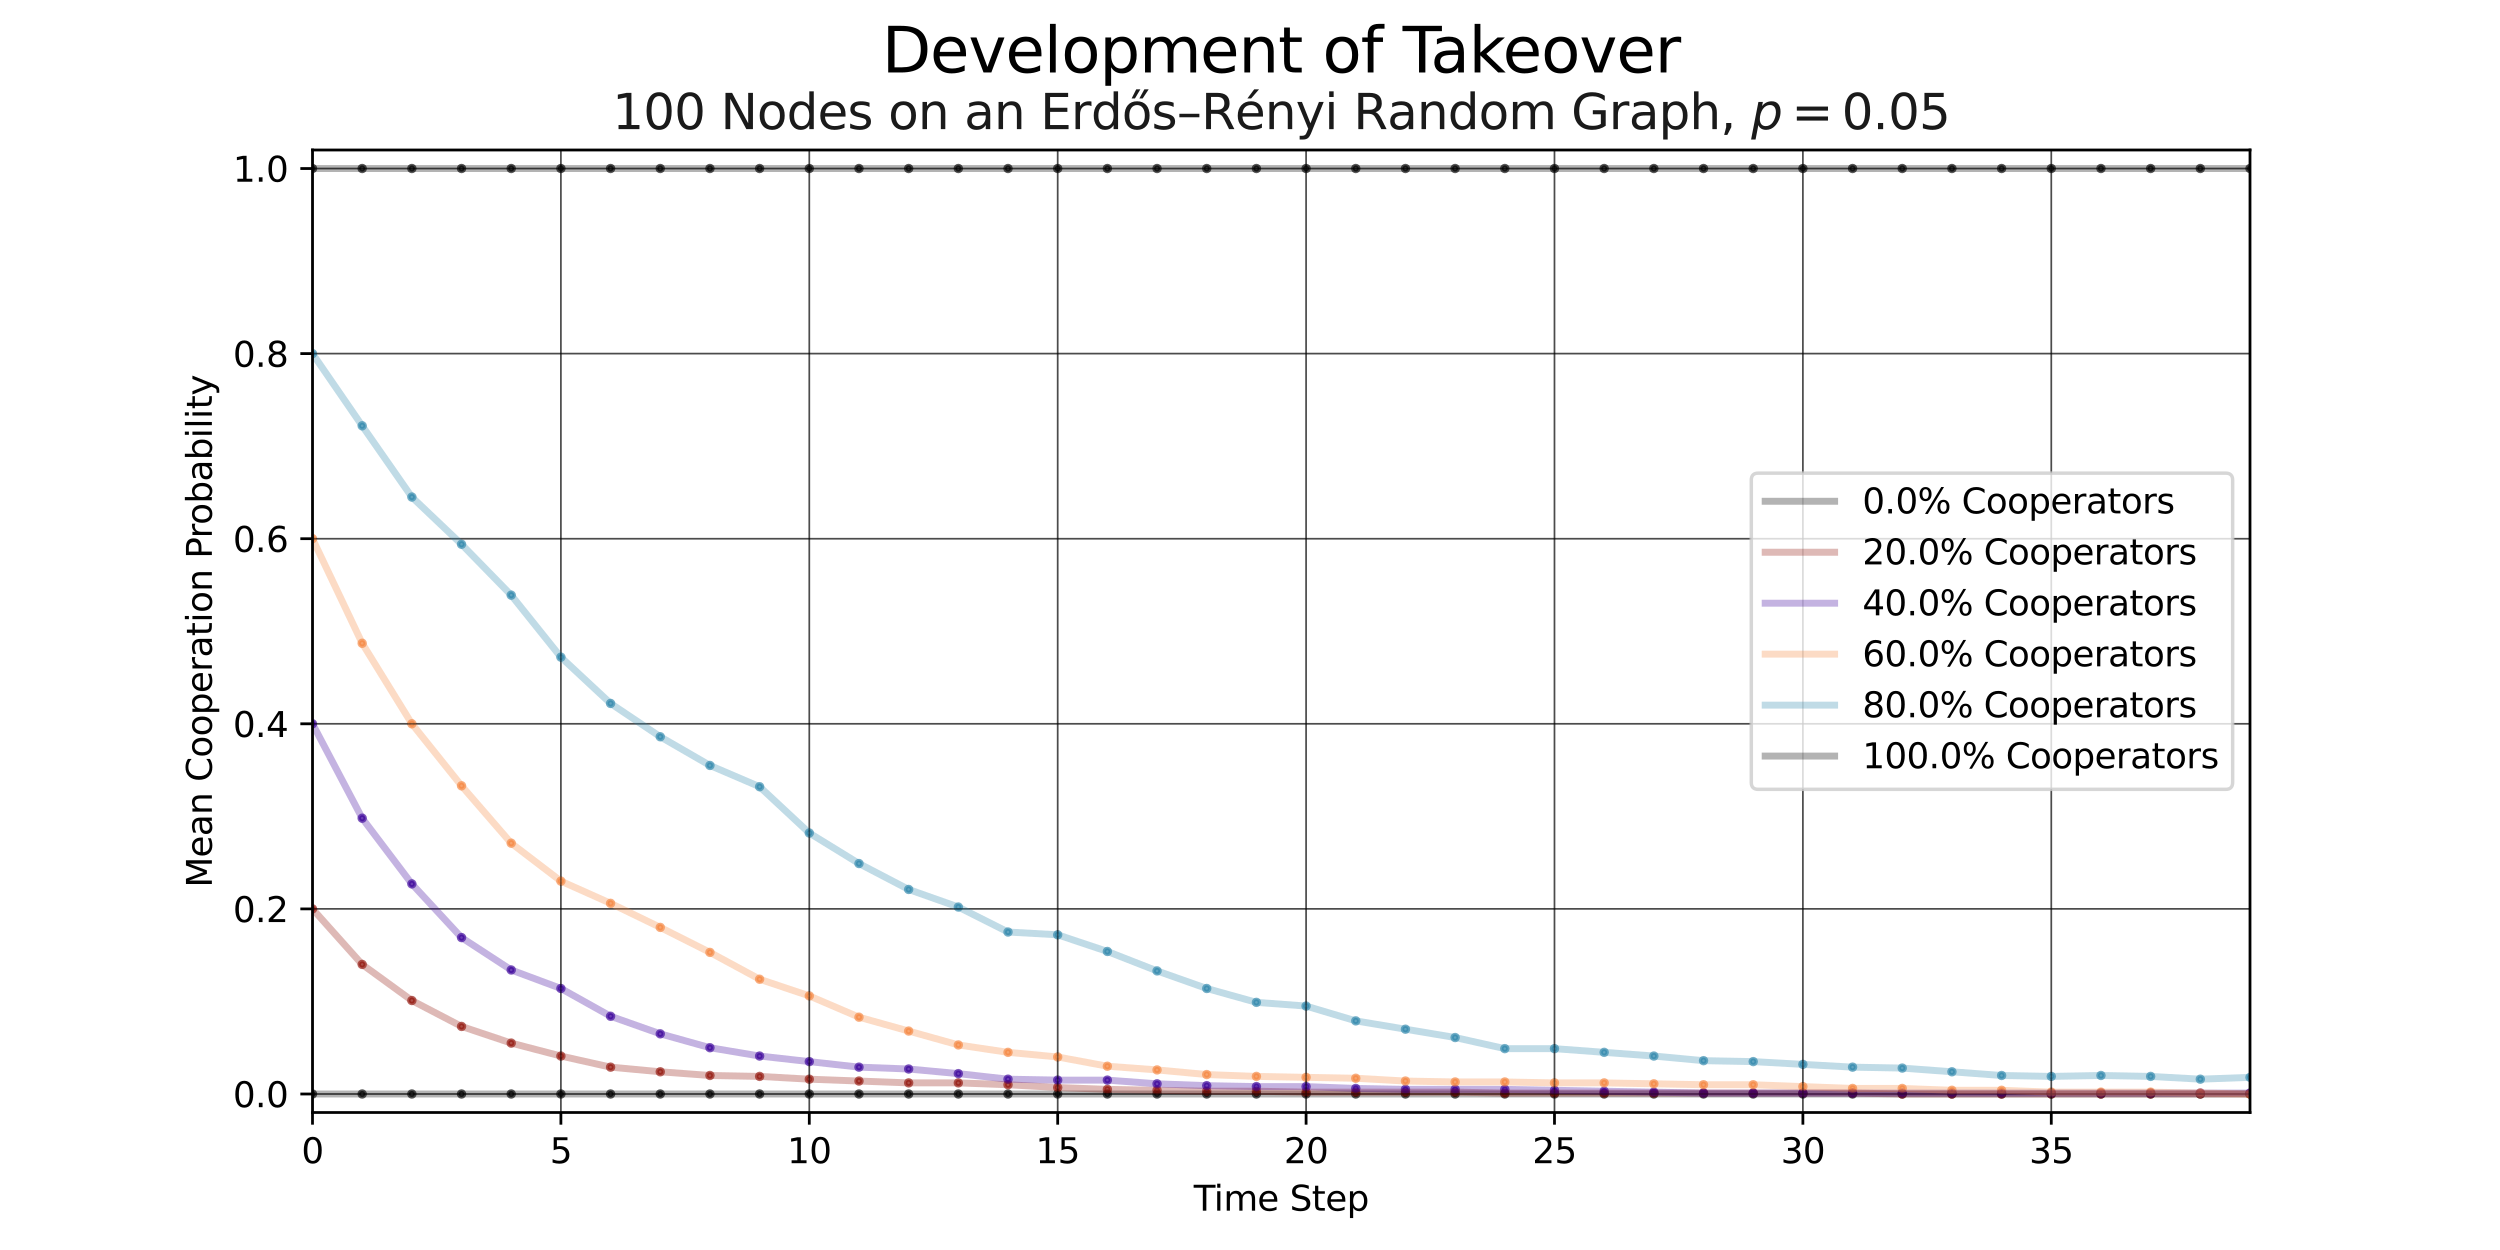 <?xml version="1.0" encoding="utf-8" standalone="no"?>
<!DOCTYPE svg PUBLIC "-//W3C//DTD SVG 1.1//EN"
  "http://www.w3.org/Graphics/SVG/1.1/DTD/svg11.dtd">
<svg xmlns:xlink="http://www.w3.org/1999/xlink" width="720pt" height="360pt" viewBox="0 0 720 360" xmlns="http://www.w3.org/2000/svg" version="1.1">
 <defs>
  <style type="text/css">*{stroke-linejoin: round; stroke-linecap: butt}</style>
 </defs>
 <g id="figure_1">
  <g id="patch_1">
   <path d="M 0 360 
L 720 360 
L 720 0 
L 0 0 
z
" style="fill: #ffffff"/>
  </g>
  <g id="axes_1">
   <g id="patch_2">
    <path d="M 90 320.4 
L 648 320.4 
L 648 43.2 
L 90 43.2 
z
" style="fill: #ffffff"/>
   </g>
   <g id="PathCollection_1">
    <defs>
     <path id="m1e8e909586" d="M 0 0.866 
C 0.23 0.866 0.45 0.775 0.612 0.612 
C 0.775 0.45 0.866 0.23 0.866 0 
C 0.866 -0.23 0.775 -0.45 0.612 -0.612 
C 0.45 -0.775 0.23 -0.866 0 -0.866 
C -0.23 -0.866 -0.45 -0.775 -0.612 -0.612 
C -0.775 -0.45 -0.866 -0.23 -0.866 0 
C -0.866 0.23 -0.775 0.45 -0.612 0.612 
C -0.45 0.775 -0.23 0.866 0 0.866 
z
" style="stroke: #000000; stroke-opacity: 0.65"/>
    </defs>
    <g clip-path="url(#peb3a09f5dd)">
     <use xlink:href="#m1e8e909586" x="90" y="315.069" style="fill-opacity: 0.65; stroke: #000000; stroke-opacity: 0.65"/>
     <use xlink:href="#m1e8e909586" x="104.308" y="315.069" style="fill-opacity: 0.65; stroke: #000000; stroke-opacity: 0.65"/>
     <use xlink:href="#m1e8e909586" x="118.615" y="315.069" style="fill-opacity: 0.65; stroke: #000000; stroke-opacity: 0.65"/>
     <use xlink:href="#m1e8e909586" x="132.923" y="315.069" style="fill-opacity: 0.65; stroke: #000000; stroke-opacity: 0.65"/>
     <use xlink:href="#m1e8e909586" x="147.231" y="315.069" style="fill-opacity: 0.65; stroke: #000000; stroke-opacity: 0.65"/>
     <use xlink:href="#m1e8e909586" x="161.538" y="315.069" style="fill-opacity: 0.65; stroke: #000000; stroke-opacity: 0.65"/>
     <use xlink:href="#m1e8e909586" x="175.846" y="315.069" style="fill-opacity: 0.65; stroke: #000000; stroke-opacity: 0.65"/>
     <use xlink:href="#m1e8e909586" x="190.154" y="315.069" style="fill-opacity: 0.65; stroke: #000000; stroke-opacity: 0.65"/>
     <use xlink:href="#m1e8e909586" x="204.462" y="315.069" style="fill-opacity: 0.65; stroke: #000000; stroke-opacity: 0.65"/>
     <use xlink:href="#m1e8e909586" x="218.769" y="315.069" style="fill-opacity: 0.65; stroke: #000000; stroke-opacity: 0.65"/>
     <use xlink:href="#m1e8e909586" x="233.077" y="315.069" style="fill-opacity: 0.65; stroke: #000000; stroke-opacity: 0.65"/>
     <use xlink:href="#m1e8e909586" x="247.385" y="315.069" style="fill-opacity: 0.65; stroke: #000000; stroke-opacity: 0.65"/>
     <use xlink:href="#m1e8e909586" x="261.692" y="315.069" style="fill-opacity: 0.65; stroke: #000000; stroke-opacity: 0.65"/>
     <use xlink:href="#m1e8e909586" x="276" y="315.069" style="fill-opacity: 0.65; stroke: #000000; stroke-opacity: 0.65"/>
     <use xlink:href="#m1e8e909586" x="290.308" y="315.069" style="fill-opacity: 0.65; stroke: #000000; stroke-opacity: 0.65"/>
     <use xlink:href="#m1e8e909586" x="304.615" y="315.069" style="fill-opacity: 0.65; stroke: #000000; stroke-opacity: 0.65"/>
     <use xlink:href="#m1e8e909586" x="318.923" y="315.069" style="fill-opacity: 0.65; stroke: #000000; stroke-opacity: 0.65"/>
     <use xlink:href="#m1e8e909586" x="333.231" y="315.069" style="fill-opacity: 0.65; stroke: #000000; stroke-opacity: 0.65"/>
     <use xlink:href="#m1e8e909586" x="347.538" y="315.069" style="fill-opacity: 0.65; stroke: #000000; stroke-opacity: 0.65"/>
     <use xlink:href="#m1e8e909586" x="361.846" y="315.069" style="fill-opacity: 0.65; stroke: #000000; stroke-opacity: 0.65"/>
     <use xlink:href="#m1e8e909586" x="376.154" y="315.069" style="fill-opacity: 0.65; stroke: #000000; stroke-opacity: 0.65"/>
     <use xlink:href="#m1e8e909586" x="390.462" y="315.069" style="fill-opacity: 0.65; stroke: #000000; stroke-opacity: 0.65"/>
     <use xlink:href="#m1e8e909586" x="404.769" y="315.069" style="fill-opacity: 0.65; stroke: #000000; stroke-opacity: 0.65"/>
     <use xlink:href="#m1e8e909586" x="419.077" y="315.069" style="fill-opacity: 0.65; stroke: #000000; stroke-opacity: 0.65"/>
     <use xlink:href="#m1e8e909586" x="433.385" y="315.069" style="fill-opacity: 0.65; stroke: #000000; stroke-opacity: 0.65"/>
     <use xlink:href="#m1e8e909586" x="447.692" y="315.069" style="fill-opacity: 0.65; stroke: #000000; stroke-opacity: 0.65"/>
     <use xlink:href="#m1e8e909586" x="462" y="315.069" style="fill-opacity: 0.65; stroke: #000000; stroke-opacity: 0.65"/>
     <use xlink:href="#m1e8e909586" x="476.308" y="315.069" style="fill-opacity: 0.65; stroke: #000000; stroke-opacity: 0.65"/>
     <use xlink:href="#m1e8e909586" x="490.615" y="315.069" style="fill-opacity: 0.65; stroke: #000000; stroke-opacity: 0.65"/>
     <use xlink:href="#m1e8e909586" x="504.923" y="315.069" style="fill-opacity: 0.65; stroke: #000000; stroke-opacity: 0.65"/>
     <use xlink:href="#m1e8e909586" x="519.231" y="315.069" style="fill-opacity: 0.65; stroke: #000000; stroke-opacity: 0.65"/>
     <use xlink:href="#m1e8e909586" x="533.538" y="315.069" style="fill-opacity: 0.65; stroke: #000000; stroke-opacity: 0.65"/>
     <use xlink:href="#m1e8e909586" x="547.846" y="315.069" style="fill-opacity: 0.65; stroke: #000000; stroke-opacity: 0.65"/>
     <use xlink:href="#m1e8e909586" x="562.154" y="315.069" style="fill-opacity: 0.65; stroke: #000000; stroke-opacity: 0.65"/>
     <use xlink:href="#m1e8e909586" x="576.462" y="315.069" style="fill-opacity: 0.65; stroke: #000000; stroke-opacity: 0.65"/>
     <use xlink:href="#m1e8e909586" x="590.769" y="315.069" style="fill-opacity: 0.65; stroke: #000000; stroke-opacity: 0.65"/>
     <use xlink:href="#m1e8e909586" x="605.077" y="315.069" style="fill-opacity: 0.65; stroke: #000000; stroke-opacity: 0.65"/>
     <use xlink:href="#m1e8e909586" x="619.385" y="315.069" style="fill-opacity: 0.65; stroke: #000000; stroke-opacity: 0.65"/>
     <use xlink:href="#m1e8e909586" x="633.692" y="315.069" style="fill-opacity: 0.65; stroke: #000000; stroke-opacity: 0.65"/>
     <use xlink:href="#m1e8e909586" x="648" y="315.069" style="fill-opacity: 0.65; stroke: #000000; stroke-opacity: 0.65"/>
    </g>
   </g>
   <g id="PathCollection_2">
    <defs>
     <path id="me44a8d6962" d="M 0 0.866 
C 0.23 0.866 0.45 0.775 0.612 0.612 
C 0.775 0.45 0.866 0.23 0.866 0 
C 0.866 -0.23 0.775 -0.45 0.612 -0.612 
C 0.45 -0.775 0.23 -0.866 0 -0.866 
C -0.23 -0.866 -0.45 -0.775 -0.612 -0.612 
C -0.775 -0.45 -0.866 -0.23 -0.866 0 
C -0.866 0.23 -0.775 0.45 -0.612 0.612 
C -0.45 0.775 -0.23 0.866 0 0.866 
z
" style="stroke: #92140c; stroke-opacity: 0.65"/>
    </defs>
    <g clip-path="url(#peb3a09f5dd)">
     <use xlink:href="#me44a8d6962" x="90" y="261.762" style="fill: #92140c; fill-opacity: 0.65; stroke: #92140c; stroke-opacity: 0.65"/>
     <use xlink:href="#me44a8d6962" x="104.308" y="277.754" style="fill: #92140c; fill-opacity: 0.65; stroke: #92140c; stroke-opacity: 0.65"/>
     <use xlink:href="#me44a8d6962" x="118.615" y="288.149" style="fill: #92140c; fill-opacity: 0.65; stroke: #92140c; stroke-opacity: 0.65"/>
     <use xlink:href="#me44a8d6962" x="132.923" y="295.612" style="fill: #92140c; fill-opacity: 0.65; stroke: #92140c; stroke-opacity: 0.65"/>
     <use xlink:href="#me44a8d6962" x="147.231" y="300.41" style="fill: #92140c; fill-opacity: 0.65; stroke: #92140c; stroke-opacity: 0.65"/>
     <use xlink:href="#me44a8d6962" x="161.538" y="304.141" style="fill: #92140c; fill-opacity: 0.65; stroke: #92140c; stroke-opacity: 0.65"/>
     <use xlink:href="#me44a8d6962" x="175.846" y="307.34" style="fill: #92140c; fill-opacity: 0.65; stroke: #92140c; stroke-opacity: 0.65"/>
     <use xlink:href="#me44a8d6962" x="190.154" y="308.672" style="fill: #92140c; fill-opacity: 0.65; stroke: #92140c; stroke-opacity: 0.65"/>
     <use xlink:href="#me44a8d6962" x="204.462" y="309.738" style="fill: #92140c; fill-opacity: 0.65; stroke: #92140c; stroke-opacity: 0.65"/>
     <use xlink:href="#me44a8d6962" x="218.769" y="310.005" style="fill: #92140c; fill-opacity: 0.65; stroke: #92140c; stroke-opacity: 0.65"/>
     <use xlink:href="#me44a8d6962" x="233.077" y="310.805" style="fill: #92140c; fill-opacity: 0.65; stroke: #92140c; stroke-opacity: 0.65"/>
     <use xlink:href="#me44a8d6962" x="247.385" y="311.338" style="fill: #92140c; fill-opacity: 0.65; stroke: #92140c; stroke-opacity: 0.65"/>
     <use xlink:href="#me44a8d6962" x="261.692" y="311.871" style="fill: #92140c; fill-opacity: 0.65; stroke: #92140c; stroke-opacity: 0.65"/>
     <use xlink:href="#me44a8d6962" x="276" y="311.871" style="fill: #92140c; fill-opacity: 0.65; stroke: #92140c; stroke-opacity: 0.65"/>
     <use xlink:href="#me44a8d6962" x="290.308" y="312.404" style="fill: #92140c; fill-opacity: 0.65; stroke: #92140c; stroke-opacity: 0.65"/>
     <use xlink:href="#me44a8d6962" x="304.615" y="313.203" style="fill: #92140c; fill-opacity: 0.65; stroke: #92140c; stroke-opacity: 0.65"/>
     <use xlink:href="#me44a8d6962" x="318.923" y="313.737" style="fill: #92140c; fill-opacity: 0.65; stroke: #92140c; stroke-opacity: 0.65"/>
     <use xlink:href="#me44a8d6962" x="333.231" y="314.003" style="fill: #92140c; fill-opacity: 0.65; stroke: #92140c; stroke-opacity: 0.65"/>
     <use xlink:href="#me44a8d6962" x="347.538" y="314.27" style="fill: #92140c; fill-opacity: 0.65; stroke: #92140c; stroke-opacity: 0.65"/>
     <use xlink:href="#me44a8d6962" x="361.846" y="314.27" style="fill: #92140c; fill-opacity: 0.65; stroke: #92140c; stroke-opacity: 0.65"/>
     <use xlink:href="#me44a8d6962" x="376.154" y="314.536" style="fill: #92140c; fill-opacity: 0.65; stroke: #92140c; stroke-opacity: 0.65"/>
     <use xlink:href="#me44a8d6962" x="390.462" y="314.536" style="fill: #92140c; fill-opacity: 0.65; stroke: #92140c; stroke-opacity: 0.65"/>
     <use xlink:href="#me44a8d6962" x="404.769" y="314.536" style="fill: #92140c; fill-opacity: 0.65; stroke: #92140c; stroke-opacity: 0.65"/>
     <use xlink:href="#me44a8d6962" x="419.077" y="314.536" style="fill: #92140c; fill-opacity: 0.65; stroke: #92140c; stroke-opacity: 0.65"/>
     <use xlink:href="#me44a8d6962" x="433.385" y="314.803" style="fill: #92140c; fill-opacity: 0.65; stroke: #92140c; stroke-opacity: 0.65"/>
     <use xlink:href="#me44a8d6962" x="447.692" y="314.803" style="fill: #92140c; fill-opacity: 0.65; stroke: #92140c; stroke-opacity: 0.65"/>
     <use xlink:href="#me44a8d6962" x="462" y="314.803" style="fill: #92140c; fill-opacity: 0.65; stroke: #92140c; stroke-opacity: 0.65"/>
     <use xlink:href="#me44a8d6962" x="476.308" y="314.803" style="fill: #92140c; fill-opacity: 0.65; stroke: #92140c; stroke-opacity: 0.65"/>
     <use xlink:href="#me44a8d6962" x="490.615" y="314.803" style="fill: #92140c; fill-opacity: 0.65; stroke: #92140c; stroke-opacity: 0.65"/>
     <use xlink:href="#me44a8d6962" x="504.923" y="314.803" style="fill: #92140c; fill-opacity: 0.65; stroke: #92140c; stroke-opacity: 0.65"/>
     <use xlink:href="#me44a8d6962" x="519.231" y="314.803" style="fill: #92140c; fill-opacity: 0.65; stroke: #92140c; stroke-opacity: 0.65"/>
     <use xlink:href="#me44a8d6962" x="533.538" y="314.803" style="fill: #92140c; fill-opacity: 0.65; stroke: #92140c; stroke-opacity: 0.65"/>
     <use xlink:href="#me44a8d6962" x="547.846" y="315.069" style="fill: #92140c; fill-opacity: 0.65; stroke: #92140c; stroke-opacity: 0.65"/>
     <use xlink:href="#me44a8d6962" x="562.154" y="315.069" style="fill: #92140c; fill-opacity: 0.65; stroke: #92140c; stroke-opacity: 0.65"/>
     <use xlink:href="#me44a8d6962" x="576.462" y="315.069" style="fill: #92140c; fill-opacity: 0.65; stroke: #92140c; stroke-opacity: 0.65"/>
     <use xlink:href="#me44a8d6962" x="590.769" y="315.069" style="fill: #92140c; fill-opacity: 0.65; stroke: #92140c; stroke-opacity: 0.65"/>
     <use xlink:href="#me44a8d6962" x="605.077" y="315.069" style="fill: #92140c; fill-opacity: 0.65; stroke: #92140c; stroke-opacity: 0.65"/>
     <use xlink:href="#me44a8d6962" x="619.385" y="315.069" style="fill: #92140c; fill-opacity: 0.65; stroke: #92140c; stroke-opacity: 0.65"/>
     <use xlink:href="#me44a8d6962" x="633.692" y="315.069" style="fill: #92140c; fill-opacity: 0.65; stroke: #92140c; stroke-opacity: 0.65"/>
     <use xlink:href="#me44a8d6962" x="648" y="315.069" style="fill: #92140c; fill-opacity: 0.65; stroke: #92140c; stroke-opacity: 0.65"/>
    </g>
   </g>
   <g id="PathCollection_3">
    <defs>
     <path id="m7c0e8051ee" d="M 0 0.866 
C 0.23 0.866 0.45 0.775 0.612 0.612 
C 0.775 0.45 0.866 0.23 0.866 0 
C 0.866 -0.23 0.775 -0.45 0.612 -0.612 
C 0.45 -0.775 0.23 -0.866 0 -0.866 
C -0.23 -0.866 -0.45 -0.775 -0.612 -0.612 
C -0.775 -0.45 -0.866 -0.23 -0.866 0 
C -0.866 0.23 -0.775 0.45 -0.612 0.612 
C -0.45 0.775 -0.23 0.866 0 0.866 
z
" style="stroke: #390099; stroke-opacity: 0.65"/>
    </defs>
    <g clip-path="url(#peb3a09f5dd)">
     <use xlink:href="#m7c0e8051ee" x="90" y="208.454" style="fill: #390099; fill-opacity: 0.65; stroke: #390099; stroke-opacity: 0.65"/>
     <use xlink:href="#m7c0e8051ee" x="104.308" y="235.641" style="fill: #390099; fill-opacity: 0.65; stroke: #390099; stroke-opacity: 0.65"/>
     <use xlink:href="#m7c0e8051ee" x="118.615" y="254.565" style="fill: #390099; fill-opacity: 0.65; stroke: #390099; stroke-opacity: 0.65"/>
     <use xlink:href="#m7c0e8051ee" x="132.923" y="270.024" style="fill: #390099; fill-opacity: 0.65; stroke: #390099; stroke-opacity: 0.65"/>
     <use xlink:href="#m7c0e8051ee" x="147.231" y="279.353" style="fill: #390099; fill-opacity: 0.65; stroke: #390099; stroke-opacity: 0.65"/>
     <use xlink:href="#m7c0e8051ee" x="161.538" y="284.684" style="fill: #390099; fill-opacity: 0.65; stroke: #390099; stroke-opacity: 0.65"/>
     <use xlink:href="#m7c0e8051ee" x="175.846" y="292.68" style="fill: #390099; fill-opacity: 0.65; stroke: #390099; stroke-opacity: 0.65"/>
     <use xlink:href="#m7c0e8051ee" x="190.154" y="297.744" style="fill: #390099; fill-opacity: 0.65; stroke: #390099; stroke-opacity: 0.65"/>
     <use xlink:href="#m7c0e8051ee" x="204.462" y="301.742" style="fill: #390099; fill-opacity: 0.65; stroke: #390099; stroke-opacity: 0.65"/>
     <use xlink:href="#m7c0e8051ee" x="218.769" y="304.141" style="fill: #390099; fill-opacity: 0.65; stroke: #390099; stroke-opacity: 0.65"/>
     <use xlink:href="#m7c0e8051ee" x="233.077" y="305.74" style="fill: #390099; fill-opacity: 0.65; stroke: #390099; stroke-opacity: 0.65"/>
     <use xlink:href="#m7c0e8051ee" x="247.385" y="307.34" style="fill: #390099; fill-opacity: 0.65; stroke: #390099; stroke-opacity: 0.65"/>
     <use xlink:href="#m7c0e8051ee" x="261.692" y="307.873" style="fill: #390099; fill-opacity: 0.65; stroke: #390099; stroke-opacity: 0.65"/>
     <use xlink:href="#m7c0e8051ee" x="276" y="309.205" style="fill: #390099; fill-opacity: 0.65; stroke: #390099; stroke-opacity: 0.65"/>
     <use xlink:href="#m7c0e8051ee" x="290.308" y="310.805" style="fill: #390099; fill-opacity: 0.65; stroke: #390099; stroke-opacity: 0.65"/>
     <use xlink:href="#m7c0e8051ee" x="304.615" y="311.071" style="fill: #390099; fill-opacity: 0.65; stroke: #390099; stroke-opacity: 0.65"/>
     <use xlink:href="#m7c0e8051ee" x="318.923" y="311.071" style="fill: #390099; fill-opacity: 0.65; stroke: #390099; stroke-opacity: 0.65"/>
     <use xlink:href="#m7c0e8051ee" x="333.231" y="312.137" style="fill: #390099; fill-opacity: 0.65; stroke: #390099; stroke-opacity: 0.65"/>
     <use xlink:href="#m7c0e8051ee" x="347.538" y="312.67" style="fill: #390099; fill-opacity: 0.65; stroke: #390099; stroke-opacity: 0.65"/>
     <use xlink:href="#m7c0e8051ee" x="361.846" y="312.937" style="fill: #390099; fill-opacity: 0.65; stroke: #390099; stroke-opacity: 0.65"/>
     <use xlink:href="#m7c0e8051ee" x="376.154" y="312.937" style="fill: #390099; fill-opacity: 0.65; stroke: #390099; stroke-opacity: 0.65"/>
     <use xlink:href="#m7c0e8051ee" x="390.462" y="313.47" style="fill: #390099; fill-opacity: 0.65; stroke: #390099; stroke-opacity: 0.65"/>
     <use xlink:href="#m7c0e8051ee" x="404.769" y="313.737" style="fill: #390099; fill-opacity: 0.65; stroke: #390099; stroke-opacity: 0.65"/>
     <use xlink:href="#m7c0e8051ee" x="419.077" y="313.737" style="fill: #390099; fill-opacity: 0.65; stroke: #390099; stroke-opacity: 0.65"/>
     <use xlink:href="#m7c0e8051ee" x="433.385" y="313.737" style="fill: #390099; fill-opacity: 0.65; stroke: #390099; stroke-opacity: 0.65"/>
     <use xlink:href="#m7c0e8051ee" x="447.692" y="314.003" style="fill: #390099; fill-opacity: 0.65; stroke: #390099; stroke-opacity: 0.65"/>
     <use xlink:href="#m7c0e8051ee" x="462" y="314.27" style="fill: #390099; fill-opacity: 0.65; stroke: #390099; stroke-opacity: 0.65"/>
     <use xlink:href="#m7c0e8051ee" x="476.308" y="314.536" style="fill: #390099; fill-opacity: 0.65; stroke: #390099; stroke-opacity: 0.65"/>
     <use xlink:href="#m7c0e8051ee" x="490.615" y="314.803" style="fill: #390099; fill-opacity: 0.65; stroke: #390099; stroke-opacity: 0.65"/>
     <use xlink:href="#m7c0e8051ee" x="504.923" y="314.803" style="fill: #390099; fill-opacity: 0.65; stroke: #390099; stroke-opacity: 0.65"/>
     <use xlink:href="#m7c0e8051ee" x="519.231" y="314.803" style="fill: #390099; fill-opacity: 0.65; stroke: #390099; stroke-opacity: 0.65"/>
     <use xlink:href="#m7c0e8051ee" x="533.538" y="314.803" style="fill: #390099; fill-opacity: 0.65; stroke: #390099; stroke-opacity: 0.65"/>
     <use xlink:href="#m7c0e8051ee" x="547.846" y="314.803" style="fill: #390099; fill-opacity: 0.65; stroke: #390099; stroke-opacity: 0.65"/>
     <use xlink:href="#m7c0e8051ee" x="562.154" y="314.803" style="fill: #390099; fill-opacity: 0.65; stroke: #390099; stroke-opacity: 0.65"/>
     <use xlink:href="#m7c0e8051ee" x="576.462" y="314.803" style="fill: #390099; fill-opacity: 0.65; stroke: #390099; stroke-opacity: 0.65"/>
     <use xlink:href="#m7c0e8051ee" x="590.769" y="314.803" style="fill: #390099; fill-opacity: 0.65; stroke: #390099; stroke-opacity: 0.65"/>
     <use xlink:href="#m7c0e8051ee" x="605.077" y="314.803" style="fill: #390099; fill-opacity: 0.65; stroke: #390099; stroke-opacity: 0.65"/>
     <use xlink:href="#m7c0e8051ee" x="619.385" y="314.803" style="fill: #390099; fill-opacity: 0.65; stroke: #390099; stroke-opacity: 0.65"/>
     <use xlink:href="#m7c0e8051ee" x="633.692" y="314.803" style="fill: #390099; fill-opacity: 0.65; stroke: #390099; stroke-opacity: 0.65"/>
     <use xlink:href="#m7c0e8051ee" x="648" y="314.803" style="fill: #390099; fill-opacity: 0.65; stroke: #390099; stroke-opacity: 0.65"/>
    </g>
   </g>
   <g id="PathCollection_4">
    <defs>
     <path id="m9d95845d6c" d="M 0 0.866 
C 0.23 0.866 0.45 0.775 0.612 0.612 
C 0.775 0.45 0.866 0.23 0.866 0 
C 0.866 -0.23 0.775 -0.45 0.612 -0.612 
C 0.45 -0.775 0.23 -0.866 0 -0.866 
C -0.23 -0.866 -0.45 -0.775 -0.612 -0.612 
C -0.775 -0.45 -0.866 -0.23 -0.866 0 
C -0.866 0.23 -0.775 0.45 -0.612 0.612 
C -0.45 0.775 -0.23 0.866 0 0.866 
z
" style="stroke: #f5853f; stroke-opacity: 0.65"/>
    </defs>
    <g clip-path="url(#peb3a09f5dd)">
     <use xlink:href="#m9d95845d6c" x="90" y="155.146" style="fill: #f5853f; fill-opacity: 0.65; stroke: #f5853f; stroke-opacity: 0.65"/>
     <use xlink:href="#m9d95845d6c" x="104.308" y="185.265" style="fill: #f5853f; fill-opacity: 0.65; stroke: #f5853f; stroke-opacity: 0.65"/>
     <use xlink:href="#m9d95845d6c" x="118.615" y="208.454" style="fill: #f5853f; fill-opacity: 0.65; stroke: #f5853f; stroke-opacity: 0.65"/>
     <use xlink:href="#m9d95845d6c" x="132.923" y="226.312" style="fill: #f5853f; fill-opacity: 0.65; stroke: #f5853f; stroke-opacity: 0.65"/>
     <use xlink:href="#m9d95845d6c" x="147.231" y="242.837" style="fill: #f5853f; fill-opacity: 0.65; stroke: #f5853f; stroke-opacity: 0.65"/>
     <use xlink:href="#m9d95845d6c" x="161.538" y="253.765" style="fill: #f5853f; fill-opacity: 0.65; stroke: #f5853f; stroke-opacity: 0.65"/>
     <use xlink:href="#m9d95845d6c" x="175.846" y="260.162" style="fill: #f5853f; fill-opacity: 0.65; stroke: #f5853f; stroke-opacity: 0.65"/>
     <use xlink:href="#m9d95845d6c" x="190.154" y="267.092" style="fill: #f5853f; fill-opacity: 0.65; stroke: #f5853f; stroke-opacity: 0.65"/>
     <use xlink:href="#m9d95845d6c" x="204.462" y="274.289" style="fill: #f5853f; fill-opacity: 0.65; stroke: #f5853f; stroke-opacity: 0.65"/>
     <use xlink:href="#m9d95845d6c" x="218.769" y="282.018" style="fill: #f5853f; fill-opacity: 0.65; stroke: #f5853f; stroke-opacity: 0.65"/>
     <use xlink:href="#m9d95845d6c" x="233.077" y="286.816" style="fill: #f5853f; fill-opacity: 0.65; stroke: #f5853f; stroke-opacity: 0.65"/>
     <use xlink:href="#m9d95845d6c" x="247.385" y="292.947" style="fill: #f5853f; fill-opacity: 0.65; stroke: #f5853f; stroke-opacity: 0.65"/>
     <use xlink:href="#m9d95845d6c" x="261.692" y="296.945" style="fill: #f5853f; fill-opacity: 0.65; stroke: #f5853f; stroke-opacity: 0.65"/>
     <use xlink:href="#m9d95845d6c" x="276" y="300.943" style="fill: #f5853f; fill-opacity: 0.65; stroke: #f5853f; stroke-opacity: 0.65"/>
     <use xlink:href="#m9d95845d6c" x="290.308" y="303.075" style="fill: #f5853f; fill-opacity: 0.65; stroke: #f5853f; stroke-opacity: 0.65"/>
     <use xlink:href="#m9d95845d6c" x="304.615" y="304.408" style="fill: #f5853f; fill-opacity: 0.65; stroke: #f5853f; stroke-opacity: 0.65"/>
     <use xlink:href="#m9d95845d6c" x="318.923" y="307.073" style="fill: #f5853f; fill-opacity: 0.65; stroke: #f5853f; stroke-opacity: 0.65"/>
     <use xlink:href="#m9d95845d6c" x="333.231" y="308.139" style="fill: #f5853f; fill-opacity: 0.65; stroke: #f5853f; stroke-opacity: 0.65"/>
     <use xlink:href="#m9d95845d6c" x="347.538" y="309.472" style="fill: #f5853f; fill-opacity: 0.65; stroke: #f5853f; stroke-opacity: 0.65"/>
     <use xlink:href="#m9d95845d6c" x="361.846" y="310.005" style="fill: #f5853f; fill-opacity: 0.65; stroke: #f5853f; stroke-opacity: 0.65"/>
     <use xlink:href="#m9d95845d6c" x="376.154" y="310.272" style="fill: #f5853f; fill-opacity: 0.65; stroke: #f5853f; stroke-opacity: 0.65"/>
     <use xlink:href="#m9d95845d6c" x="390.462" y="310.538" style="fill: #f5853f; fill-opacity: 0.65; stroke: #f5853f; stroke-opacity: 0.65"/>
     <use xlink:href="#m9d95845d6c" x="404.769" y="311.338" style="fill: #f5853f; fill-opacity: 0.65; stroke: #f5853f; stroke-opacity: 0.65"/>
     <use xlink:href="#m9d95845d6c" x="419.077" y="311.604" style="fill: #f5853f; fill-opacity: 0.65; stroke: #f5853f; stroke-opacity: 0.65"/>
     <use xlink:href="#m9d95845d6c" x="433.385" y="311.604" style="fill: #f5853f; fill-opacity: 0.65; stroke: #f5853f; stroke-opacity: 0.65"/>
     <use xlink:href="#m9d95845d6c" x="447.692" y="311.871" style="fill: #f5853f; fill-opacity: 0.65; stroke: #f5853f; stroke-opacity: 0.65"/>
     <use xlink:href="#m9d95845d6c" x="462" y="311.871" style="fill: #f5853f; fill-opacity: 0.65; stroke: #f5853f; stroke-opacity: 0.65"/>
     <use xlink:href="#m9d95845d6c" x="476.308" y="312.137" style="fill: #f5853f; fill-opacity: 0.65; stroke: #f5853f; stroke-opacity: 0.65"/>
     <use xlink:href="#m9d95845d6c" x="490.615" y="312.404" style="fill: #f5853f; fill-opacity: 0.65; stroke: #f5853f; stroke-opacity: 0.65"/>
     <use xlink:href="#m9d95845d6c" x="504.923" y="312.404" style="fill: #f5853f; fill-opacity: 0.65; stroke: #f5853f; stroke-opacity: 0.65"/>
     <use xlink:href="#m9d95845d6c" x="519.231" y="312.937" style="fill: #f5853f; fill-opacity: 0.65; stroke: #f5853f; stroke-opacity: 0.65"/>
     <use xlink:href="#m9d95845d6c" x="533.538" y="313.47" style="fill: #f5853f; fill-opacity: 0.65; stroke: #f5853f; stroke-opacity: 0.65"/>
     <use xlink:href="#m9d95845d6c" x="547.846" y="313.47" style="fill: #f5853f; fill-opacity: 0.65; stroke: #f5853f; stroke-opacity: 0.65"/>
     <use xlink:href="#m9d95845d6c" x="562.154" y="314.003" style="fill: #f5853f; fill-opacity: 0.65; stroke: #f5853f; stroke-opacity: 0.65"/>
     <use xlink:href="#m9d95845d6c" x="576.462" y="314.003" style="fill: #f5853f; fill-opacity: 0.65; stroke: #f5853f; stroke-opacity: 0.65"/>
     <use xlink:href="#m9d95845d6c" x="590.769" y="314.536" style="fill: #f5853f; fill-opacity: 0.65; stroke: #f5853f; stroke-opacity: 0.65"/>
     <use xlink:href="#m9d95845d6c" x="605.077" y="314.536" style="fill: #f5853f; fill-opacity: 0.65; stroke: #f5853f; stroke-opacity: 0.65"/>
     <use xlink:href="#m9d95845d6c" x="619.385" y="314.536" style="fill: #f5853f; fill-opacity: 0.65; stroke: #f5853f; stroke-opacity: 0.65"/>
     <use xlink:href="#m9d95845d6c" x="633.692" y="314.803" style="fill: #f5853f; fill-opacity: 0.65; stroke: #f5853f; stroke-opacity: 0.65"/>
     <use xlink:href="#m9d95845d6c" x="648" y="315.069" style="fill: #f5853f; fill-opacity: 0.65; stroke: #f5853f; stroke-opacity: 0.65"/>
    </g>
   </g>
   <g id="PathCollection_5">
    <defs>
     <path id="m2f9e1f9132" d="M 0 0.866 
C 0.23 0.866 0.45 0.775 0.612 0.612 
C 0.775 0.45 0.866 0.23 0.866 0 
C 0.866 -0.23 0.775 -0.45 0.612 -0.612 
C 0.45 -0.775 0.23 -0.866 0 -0.866 
C -0.23 -0.866 -0.45 -0.775 -0.612 -0.612 
C -0.775 -0.45 -0.866 -0.23 -0.866 0 
C -0.866 0.23 -0.775 0.45 -0.612 0.612 
C -0.45 0.775 -0.23 0.866 0 0.866 
z
" style="stroke: #2e86ab; stroke-opacity: 0.65"/>
    </defs>
    <g clip-path="url(#peb3a09f5dd)">
     <use xlink:href="#m2f9e1f9132" x="90" y="101.838" style="fill: #2e86ab; fill-opacity: 0.65; stroke: #2e86ab; stroke-opacity: 0.65"/>
     <use xlink:href="#m2f9e1f9132" x="104.308" y="122.628" style="fill: #2e86ab; fill-opacity: 0.65; stroke: #2e86ab; stroke-opacity: 0.65"/>
     <use xlink:href="#m2f9e1f9132" x="118.615" y="143.152" style="fill: #2e86ab; fill-opacity: 0.65; stroke: #2e86ab; stroke-opacity: 0.65"/>
     <use xlink:href="#m2f9e1f9132" x="132.923" y="156.745" style="fill: #2e86ab; fill-opacity: 0.65; stroke: #2e86ab; stroke-opacity: 0.65"/>
     <use xlink:href="#m2f9e1f9132" x="147.231" y="171.405" style="fill: #2e86ab; fill-opacity: 0.65; stroke: #2e86ab; stroke-opacity: 0.65"/>
     <use xlink:href="#m2f9e1f9132" x="161.538" y="189.263" style="fill: #2e86ab; fill-opacity: 0.65; stroke: #2e86ab; stroke-opacity: 0.65"/>
     <use xlink:href="#m2f9e1f9132" x="175.846" y="202.59" style="fill: #2e86ab; fill-opacity: 0.65; stroke: #2e86ab; stroke-opacity: 0.65"/>
     <use xlink:href="#m2f9e1f9132" x="190.154" y="212.185" style="fill: #2e86ab; fill-opacity: 0.65; stroke: #2e86ab; stroke-opacity: 0.65"/>
     <use xlink:href="#m2f9e1f9132" x="204.462" y="220.448" style="fill: #2e86ab; fill-opacity: 0.65; stroke: #2e86ab; stroke-opacity: 0.65"/>
     <use xlink:href="#m2f9e1f9132" x="218.769" y="226.578" style="fill: #2e86ab; fill-opacity: 0.65; stroke: #2e86ab; stroke-opacity: 0.65"/>
     <use xlink:href="#m2f9e1f9132" x="233.077" y="239.905" style="fill: #2e86ab; fill-opacity: 0.65; stroke: #2e86ab; stroke-opacity: 0.65"/>
     <use xlink:href="#m2f9e1f9132" x="247.385" y="248.701" style="fill: #2e86ab; fill-opacity: 0.65; stroke: #2e86ab; stroke-opacity: 0.65"/>
     <use xlink:href="#m2f9e1f9132" x="261.692" y="256.164" style="fill: #2e86ab; fill-opacity: 0.65; stroke: #2e86ab; stroke-opacity: 0.65"/>
     <use xlink:href="#m2f9e1f9132" x="276" y="261.228" style="fill: #2e86ab; fill-opacity: 0.65; stroke: #2e86ab; stroke-opacity: 0.65"/>
     <use xlink:href="#m2f9e1f9132" x="290.308" y="268.425" style="fill: #2e86ab; fill-opacity: 0.65; stroke: #2e86ab; stroke-opacity: 0.65"/>
     <use xlink:href="#m2f9e1f9132" x="304.615" y="269.225" style="fill: #2e86ab; fill-opacity: 0.65; stroke: #2e86ab; stroke-opacity: 0.65"/>
     <use xlink:href="#m2f9e1f9132" x="318.923" y="274.022" style="fill: #2e86ab; fill-opacity: 0.65; stroke: #2e86ab; stroke-opacity: 0.65"/>
     <use xlink:href="#m2f9e1f9132" x="333.231" y="279.62" style="fill: #2e86ab; fill-opacity: 0.65; stroke: #2e86ab; stroke-opacity: 0.65"/>
     <use xlink:href="#m2f9e1f9132" x="347.538" y="284.684" style="fill: #2e86ab; fill-opacity: 0.65; stroke: #2e86ab; stroke-opacity: 0.65"/>
     <use xlink:href="#m2f9e1f9132" x="361.846" y="288.682" style="fill: #2e86ab; fill-opacity: 0.65; stroke: #2e86ab; stroke-opacity: 0.65"/>
     <use xlink:href="#m2f9e1f9132" x="376.154" y="289.748" style="fill: #2e86ab; fill-opacity: 0.65; stroke: #2e86ab; stroke-opacity: 0.65"/>
     <use xlink:href="#m2f9e1f9132" x="390.462" y="294.013" style="fill: #2e86ab; fill-opacity: 0.65; stroke: #2e86ab; stroke-opacity: 0.65"/>
     <use xlink:href="#m2f9e1f9132" x="404.769" y="296.412" style="fill: #2e86ab; fill-opacity: 0.65; stroke: #2e86ab; stroke-opacity: 0.65"/>
     <use xlink:href="#m2f9e1f9132" x="419.077" y="298.81" style="fill: #2e86ab; fill-opacity: 0.65; stroke: #2e86ab; stroke-opacity: 0.65"/>
     <use xlink:href="#m2f9e1f9132" x="433.385" y="302.009" style="fill: #2e86ab; fill-opacity: 0.65; stroke: #2e86ab; stroke-opacity: 0.65"/>
     <use xlink:href="#m2f9e1f9132" x="447.692" y="302.009" style="fill: #2e86ab; fill-opacity: 0.65; stroke: #2e86ab; stroke-opacity: 0.65"/>
     <use xlink:href="#m2f9e1f9132" x="462" y="303.075" style="fill: #2e86ab; fill-opacity: 0.65; stroke: #2e86ab; stroke-opacity: 0.65"/>
     <use xlink:href="#m2f9e1f9132" x="476.308" y="304.141" style="fill: #2e86ab; fill-opacity: 0.65; stroke: #2e86ab; stroke-opacity: 0.65"/>
     <use xlink:href="#m2f9e1f9132" x="490.615" y="305.474" style="fill: #2e86ab; fill-opacity: 0.65; stroke: #2e86ab; stroke-opacity: 0.65"/>
     <use xlink:href="#m2f9e1f9132" x="504.923" y="305.74" style="fill: #2e86ab; fill-opacity: 0.65; stroke: #2e86ab; stroke-opacity: 0.65"/>
     <use xlink:href="#m2f9e1f9132" x="519.231" y="306.54" style="fill: #2e86ab; fill-opacity: 0.65; stroke: #2e86ab; stroke-opacity: 0.65"/>
     <use xlink:href="#m2f9e1f9132" x="533.538" y="307.34" style="fill: #2e86ab; fill-opacity: 0.65; stroke: #2e86ab; stroke-opacity: 0.65"/>
     <use xlink:href="#m2f9e1f9132" x="547.846" y="307.606" style="fill: #2e86ab; fill-opacity: 0.65; stroke: #2e86ab; stroke-opacity: 0.65"/>
     <use xlink:href="#m2f9e1f9132" x="562.154" y="308.672" style="fill: #2e86ab; fill-opacity: 0.65; stroke: #2e86ab; stroke-opacity: 0.65"/>
     <use xlink:href="#m2f9e1f9132" x="576.462" y="309.738" style="fill: #2e86ab; fill-opacity: 0.65; stroke: #2e86ab; stroke-opacity: 0.65"/>
     <use xlink:href="#m2f9e1f9132" x="590.769" y="310.005" style="fill: #2e86ab; fill-opacity: 0.65; stroke: #2e86ab; stroke-opacity: 0.65"/>
     <use xlink:href="#m2f9e1f9132" x="605.077" y="309.738" style="fill: #2e86ab; fill-opacity: 0.65; stroke: #2e86ab; stroke-opacity: 0.65"/>
     <use xlink:href="#m2f9e1f9132" x="619.385" y="310.005" style="fill: #2e86ab; fill-opacity: 0.65; stroke: #2e86ab; stroke-opacity: 0.65"/>
     <use xlink:href="#m2f9e1f9132" x="633.692" y="310.805" style="fill: #2e86ab; fill-opacity: 0.65; stroke: #2e86ab; stroke-opacity: 0.65"/>
     <use xlink:href="#m2f9e1f9132" x="648" y="310.272" style="fill: #2e86ab; fill-opacity: 0.65; stroke: #2e86ab; stroke-opacity: 0.65"/>
    </g>
   </g>
   <g id="PathCollection_6">
    <g clip-path="url(#peb3a09f5dd)">
     <use xlink:href="#m1e8e909586" x="90" y="48.531" style="fill-opacity: 0.65; stroke: #000000; stroke-opacity: 0.65"/>
     <use xlink:href="#m1e8e909586" x="104.308" y="48.531" style="fill-opacity: 0.65; stroke: #000000; stroke-opacity: 0.65"/>
     <use xlink:href="#m1e8e909586" x="118.615" y="48.531" style="fill-opacity: 0.65; stroke: #000000; stroke-opacity: 0.65"/>
     <use xlink:href="#m1e8e909586" x="132.923" y="48.531" style="fill-opacity: 0.65; stroke: #000000; stroke-opacity: 0.65"/>
     <use xlink:href="#m1e8e909586" x="147.231" y="48.531" style="fill-opacity: 0.65; stroke: #000000; stroke-opacity: 0.65"/>
     <use xlink:href="#m1e8e909586" x="161.538" y="48.531" style="fill-opacity: 0.65; stroke: #000000; stroke-opacity: 0.65"/>
     <use xlink:href="#m1e8e909586" x="175.846" y="48.531" style="fill-opacity: 0.65; stroke: #000000; stroke-opacity: 0.65"/>
     <use xlink:href="#m1e8e909586" x="190.154" y="48.531" style="fill-opacity: 0.65; stroke: #000000; stroke-opacity: 0.65"/>
     <use xlink:href="#m1e8e909586" x="204.462" y="48.531" style="fill-opacity: 0.65; stroke: #000000; stroke-opacity: 0.65"/>
     <use xlink:href="#m1e8e909586" x="218.769" y="48.531" style="fill-opacity: 0.65; stroke: #000000; stroke-opacity: 0.65"/>
     <use xlink:href="#m1e8e909586" x="233.077" y="48.531" style="fill-opacity: 0.65; stroke: #000000; stroke-opacity: 0.65"/>
     <use xlink:href="#m1e8e909586" x="247.385" y="48.531" style="fill-opacity: 0.65; stroke: #000000; stroke-opacity: 0.65"/>
     <use xlink:href="#m1e8e909586" x="261.692" y="48.531" style="fill-opacity: 0.65; stroke: #000000; stroke-opacity: 0.65"/>
     <use xlink:href="#m1e8e909586" x="276" y="48.531" style="fill-opacity: 0.65; stroke: #000000; stroke-opacity: 0.65"/>
     <use xlink:href="#m1e8e909586" x="290.308" y="48.531" style="fill-opacity: 0.65; stroke: #000000; stroke-opacity: 0.65"/>
     <use xlink:href="#m1e8e909586" x="304.615" y="48.531" style="fill-opacity: 0.65; stroke: #000000; stroke-opacity: 0.65"/>
     <use xlink:href="#m1e8e909586" x="318.923" y="48.531" style="fill-opacity: 0.65; stroke: #000000; stroke-opacity: 0.65"/>
     <use xlink:href="#m1e8e909586" x="333.231" y="48.531" style="fill-opacity: 0.65; stroke: #000000; stroke-opacity: 0.65"/>
     <use xlink:href="#m1e8e909586" x="347.538" y="48.531" style="fill-opacity: 0.65; stroke: #000000; stroke-opacity: 0.65"/>
     <use xlink:href="#m1e8e909586" x="361.846" y="48.531" style="fill-opacity: 0.65; stroke: #000000; stroke-opacity: 0.65"/>
     <use xlink:href="#m1e8e909586" x="376.154" y="48.531" style="fill-opacity: 0.65; stroke: #000000; stroke-opacity: 0.65"/>
     <use xlink:href="#m1e8e909586" x="390.462" y="48.531" style="fill-opacity: 0.65; stroke: #000000; stroke-opacity: 0.65"/>
     <use xlink:href="#m1e8e909586" x="404.769" y="48.531" style="fill-opacity: 0.65; stroke: #000000; stroke-opacity: 0.65"/>
     <use xlink:href="#m1e8e909586" x="419.077" y="48.531" style="fill-opacity: 0.65; stroke: #000000; stroke-opacity: 0.65"/>
     <use xlink:href="#m1e8e909586" x="433.385" y="48.531" style="fill-opacity: 0.65; stroke: #000000; stroke-opacity: 0.65"/>
     <use xlink:href="#m1e8e909586" x="447.692" y="48.531" style="fill-opacity: 0.65; stroke: #000000; stroke-opacity: 0.65"/>
     <use xlink:href="#m1e8e909586" x="462" y="48.531" style="fill-opacity: 0.65; stroke: #000000; stroke-opacity: 0.65"/>
     <use xlink:href="#m1e8e909586" x="476.308" y="48.531" style="fill-opacity: 0.65; stroke: #000000; stroke-opacity: 0.65"/>
     <use xlink:href="#m1e8e909586" x="490.615" y="48.531" style="fill-opacity: 0.65; stroke: #000000; stroke-opacity: 0.65"/>
     <use xlink:href="#m1e8e909586" x="504.923" y="48.531" style="fill-opacity: 0.65; stroke: #000000; stroke-opacity: 0.65"/>
     <use xlink:href="#m1e8e909586" x="519.231" y="48.531" style="fill-opacity: 0.65; stroke: #000000; stroke-opacity: 0.65"/>
     <use xlink:href="#m1e8e909586" x="533.538" y="48.531" style="fill-opacity: 0.65; stroke: #000000; stroke-opacity: 0.65"/>
     <use xlink:href="#m1e8e909586" x="547.846" y="48.531" style="fill-opacity: 0.65; stroke: #000000; stroke-opacity: 0.65"/>
     <use xlink:href="#m1e8e909586" x="562.154" y="48.531" style="fill-opacity: 0.65; stroke: #000000; stroke-opacity: 0.65"/>
     <use xlink:href="#m1e8e909586" x="576.462" y="48.531" style="fill-opacity: 0.65; stroke: #000000; stroke-opacity: 0.65"/>
     <use xlink:href="#m1e8e909586" x="590.769" y="48.531" style="fill-opacity: 0.65; stroke: #000000; stroke-opacity: 0.65"/>
     <use xlink:href="#m1e8e909586" x="605.077" y="48.531" style="fill-opacity: 0.65; stroke: #000000; stroke-opacity: 0.65"/>
     <use xlink:href="#m1e8e909586" x="619.385" y="48.531" style="fill-opacity: 0.65; stroke: #000000; stroke-opacity: 0.65"/>
     <use xlink:href="#m1e8e909586" x="633.692" y="48.531" style="fill-opacity: 0.65; stroke: #000000; stroke-opacity: 0.65"/>
     <use xlink:href="#m1e8e909586" x="648" y="48.531" style="fill-opacity: 0.65; stroke: #000000; stroke-opacity: 0.65"/>
    </g>
   </g>
   <g id="matplotlib.axis_1">
    <g id="xtick_1">
     <g id="line2d_1">
      <path d="M 90 320.4 
L 90 43.2 
" clip-path="url(#peb3a09f5dd)" style="fill: none; stroke: #000000; stroke-opacity: 0.7; stroke-width: 0.5; stroke-linecap: square"/>
     </g>
     <g id="line2d_2">
      <defs>
       <path id="mfdd7ff7cc5" d="M 0 0 
L 0 3.5 
" style="stroke: #000000; stroke-width: 0.8"/>
      </defs>
      <g>
       <use xlink:href="#mfdd7ff7cc5" x="90" y="320.4" style="stroke: #000000; stroke-width: 0.8"/>
      </g>
     </g>
     <g id="text_1">
      <!-- 0 -->
      <g transform="translate(86.819 334.998) scale(0.1 -0.1)">
       <defs>
        <path id="DejaVuSans-30" d="M 2034 4250 
Q 1547 4250 1301 3770 
Q 1056 3291 1056 2328 
Q 1056 1369 1301 889 
Q 1547 409 2034 409 
Q 2525 409 2770 889 
Q 3016 1369 3016 2328 
Q 3016 3291 2770 3770 
Q 2525 4250 2034 4250 
z
M 2034 4750 
Q 2819 4750 3233 4129 
Q 3647 3509 3647 2328 
Q 3647 1150 3233 529 
Q 2819 -91 2034 -91 
Q 1250 -91 836 529 
Q 422 1150 422 2328 
Q 422 3509 836 4129 
Q 1250 4750 2034 4750 
z
" transform="scale(0.016)"/>
       </defs>
       <use xlink:href="#DejaVuSans-30"/>
      </g>
     </g>
    </g>
    <g id="xtick_2">
     <g id="line2d_3">
      <path d="M 161.538 320.4 
L 161.538 43.2 
" clip-path="url(#peb3a09f5dd)" style="fill: none; stroke: #000000; stroke-opacity: 0.7; stroke-width: 0.5; stroke-linecap: square"/>
     </g>
     <g id="line2d_4">
      <g>
       <use xlink:href="#mfdd7ff7cc5" x="161.538" y="320.4" style="stroke: #000000; stroke-width: 0.8"/>
      </g>
     </g>
     <g id="text_2">
      <!-- 5 -->
      <g transform="translate(158.357 334.998) scale(0.1 -0.1)">
       <defs>
        <path id="DejaVuSans-35" d="M 691 4666 
L 3169 4666 
L 3169 4134 
L 1269 4134 
L 1269 2991 
Q 1406 3038 1543 3061 
Q 1681 3084 1819 3084 
Q 2600 3084 3056 2656 
Q 3513 2228 3513 1497 
Q 3513 744 3044 326 
Q 2575 -91 1722 -91 
Q 1428 -91 1123 -41 
Q 819 9 494 109 
L 494 744 
Q 775 591 1075 516 
Q 1375 441 1709 441 
Q 2250 441 2565 725 
Q 2881 1009 2881 1497 
Q 2881 1984 2565 2268 
Q 2250 2553 1709 2553 
Q 1456 2553 1204 2497 
Q 953 2441 691 2322 
L 691 4666 
z
" transform="scale(0.016)"/>
       </defs>
       <use xlink:href="#DejaVuSans-35"/>
      </g>
     </g>
    </g>
    <g id="xtick_3">
     <g id="line2d_5">
      <path d="M 233.077 320.4 
L 233.077 43.2 
" clip-path="url(#peb3a09f5dd)" style="fill: none; stroke: #000000; stroke-opacity: 0.7; stroke-width: 0.5; stroke-linecap: square"/>
     </g>
     <g id="line2d_6">
      <g>
       <use xlink:href="#mfdd7ff7cc5" x="233.077" y="320.4" style="stroke: #000000; stroke-width: 0.8"/>
      </g>
     </g>
     <g id="text_3">
      <!-- 10 -->
      <g transform="translate(226.714 334.998) scale(0.1 -0.1)">
       <defs>
        <path id="DejaVuSans-31" d="M 794 531 
L 1825 531 
L 1825 4091 
L 703 3866 
L 703 4441 
L 1819 4666 
L 2450 4666 
L 2450 531 
L 3481 531 
L 3481 0 
L 794 0 
L 794 531 
z
" transform="scale(0.016)"/>
       </defs>
       <use xlink:href="#DejaVuSans-31"/>
       <use xlink:href="#DejaVuSans-30" x="63.623"/>
      </g>
     </g>
    </g>
    <g id="xtick_4">
     <g id="line2d_7">
      <path d="M 304.615 320.4 
L 304.615 43.2 
" clip-path="url(#peb3a09f5dd)" style="fill: none; stroke: #000000; stroke-opacity: 0.7; stroke-width: 0.5; stroke-linecap: square"/>
     </g>
     <g id="line2d_8">
      <g>
       <use xlink:href="#mfdd7ff7cc5" x="304.615" y="320.4" style="stroke: #000000; stroke-width: 0.8"/>
      </g>
     </g>
     <g id="text_4">
      <!-- 15 -->
      <g transform="translate(298.253 334.998) scale(0.1 -0.1)">
       <use xlink:href="#DejaVuSans-31"/>
       <use xlink:href="#DejaVuSans-35" x="63.623"/>
      </g>
     </g>
    </g>
    <g id="xtick_5">
     <g id="line2d_9">
      <path d="M 376.154 320.4 
L 376.154 43.2 
" clip-path="url(#peb3a09f5dd)" style="fill: none; stroke: #000000; stroke-opacity: 0.7; stroke-width: 0.5; stroke-linecap: square"/>
     </g>
     <g id="line2d_10">
      <g>
       <use xlink:href="#mfdd7ff7cc5" x="376.154" y="320.4" style="stroke: #000000; stroke-width: 0.8"/>
      </g>
     </g>
     <g id="text_5">
      <!-- 20 -->
      <g transform="translate(369.791 334.998) scale(0.1 -0.1)">
       <defs>
        <path id="DejaVuSans-32" d="M 1228 531 
L 3431 531 
L 3431 0 
L 469 0 
L 469 531 
Q 828 903 1448 1529 
Q 2069 2156 2228 2338 
Q 2531 2678 2651 2914 
Q 2772 3150 2772 3378 
Q 2772 3750 2511 3984 
Q 2250 4219 1831 4219 
Q 1534 4219 1204 4116 
Q 875 4013 500 3803 
L 500 4441 
Q 881 4594 1212 4672 
Q 1544 4750 1819 4750 
Q 2544 4750 2975 4387 
Q 3406 4025 3406 3419 
Q 3406 3131 3298 2873 
Q 3191 2616 2906 2266 
Q 2828 2175 2409 1742 
Q 1991 1309 1228 531 
z
" transform="scale(0.016)"/>
       </defs>
       <use xlink:href="#DejaVuSans-32"/>
       <use xlink:href="#DejaVuSans-30" x="63.623"/>
      </g>
     </g>
    </g>
    <g id="xtick_6">
     <g id="line2d_11">
      <path d="M 447.692 320.4 
L 447.692 43.2 
" clip-path="url(#peb3a09f5dd)" style="fill: none; stroke: #000000; stroke-opacity: 0.7; stroke-width: 0.5; stroke-linecap: square"/>
     </g>
     <g id="line2d_12">
      <g>
       <use xlink:href="#mfdd7ff7cc5" x="447.692" y="320.4" style="stroke: #000000; stroke-width: 0.8"/>
      </g>
     </g>
     <g id="text_6">
      <!-- 25 -->
      <g transform="translate(441.33 334.998) scale(0.1 -0.1)">
       <use xlink:href="#DejaVuSans-32"/>
       <use xlink:href="#DejaVuSans-35" x="63.623"/>
      </g>
     </g>
    </g>
    <g id="xtick_7">
     <g id="line2d_13">
      <path d="M 519.231 320.4 
L 519.231 43.2 
" clip-path="url(#peb3a09f5dd)" style="fill: none; stroke: #000000; stroke-opacity: 0.7; stroke-width: 0.5; stroke-linecap: square"/>
     </g>
     <g id="line2d_14">
      <g>
       <use xlink:href="#mfdd7ff7cc5" x="519.231" y="320.4" style="stroke: #000000; stroke-width: 0.8"/>
      </g>
     </g>
     <g id="text_7">
      <!-- 30 -->
      <g transform="translate(512.868 334.998) scale(0.1 -0.1)">
       <defs>
        <path id="DejaVuSans-33" d="M 2597 2516 
Q 3050 2419 3304 2112 
Q 3559 1806 3559 1356 
Q 3559 666 3084 287 
Q 2609 -91 1734 -91 
Q 1441 -91 1130 -33 
Q 819 25 488 141 
L 488 750 
Q 750 597 1062 519 
Q 1375 441 1716 441 
Q 2309 441 2620 675 
Q 2931 909 2931 1356 
Q 2931 1769 2642 2001 
Q 2353 2234 1838 2234 
L 1294 2234 
L 1294 2753 
L 1863 2753 
Q 2328 2753 2575 2939 
Q 2822 3125 2822 3475 
Q 2822 3834 2567 4026 
Q 2313 4219 1838 4219 
Q 1578 4219 1281 4162 
Q 984 4106 628 3988 
L 628 4550 
Q 988 4650 1302 4700 
Q 1616 4750 1894 4750 
Q 2613 4750 3031 4423 
Q 3450 4097 3450 3541 
Q 3450 3153 3228 2886 
Q 3006 2619 2597 2516 
z
" transform="scale(0.016)"/>
       </defs>
       <use xlink:href="#DejaVuSans-33"/>
       <use xlink:href="#DejaVuSans-30" x="63.623"/>
      </g>
     </g>
    </g>
    <g id="xtick_8">
     <g id="line2d_15">
      <path d="M 590.769 320.4 
L 590.769 43.2 
" clip-path="url(#peb3a09f5dd)" style="fill: none; stroke: #000000; stroke-opacity: 0.7; stroke-width: 0.5; stroke-linecap: square"/>
     </g>
     <g id="line2d_16">
      <g>
       <use xlink:href="#mfdd7ff7cc5" x="590.769" y="320.4" style="stroke: #000000; stroke-width: 0.8"/>
      </g>
     </g>
     <g id="text_8">
      <!-- 35 -->
      <g transform="translate(584.407 334.998) scale(0.1 -0.1)">
       <use xlink:href="#DejaVuSans-33"/>
       <use xlink:href="#DejaVuSans-35" x="63.623"/>
      </g>
     </g>
    </g>
    <g id="text_9">
     <!-- Time Step -->
     <g transform="translate(343.792 348.677) scale(0.1 -0.1)">
      <defs>
       <path id="DejaVuSans-54" d="M -19 4666 
L 3928 4666 
L 3928 4134 
L 2272 4134 
L 2272 0 
L 1638 0 
L 1638 4134 
L -19 4134 
L -19 4666 
z
" transform="scale(0.016)"/>
       <path id="DejaVuSans-69" d="M 603 3500 
L 1178 3500 
L 1178 0 
L 603 0 
L 603 3500 
z
M 603 4863 
L 1178 4863 
L 1178 4134 
L 603 4134 
L 603 4863 
z
" transform="scale(0.016)"/>
       <path id="DejaVuSans-6d" d="M 3328 2828 
Q 3544 3216 3844 3400 
Q 4144 3584 4550 3584 
Q 5097 3584 5394 3201 
Q 5691 2819 5691 2113 
L 5691 0 
L 5113 0 
L 5113 2094 
Q 5113 2597 4934 2840 
Q 4756 3084 4391 3084 
Q 3944 3084 3684 2787 
Q 3425 2491 3425 1978 
L 3425 0 
L 2847 0 
L 2847 2094 
Q 2847 2600 2669 2842 
Q 2491 3084 2119 3084 
Q 1678 3084 1418 2786 
Q 1159 2488 1159 1978 
L 1159 0 
L 581 0 
L 581 3500 
L 1159 3500 
L 1159 2956 
Q 1356 3278 1631 3431 
Q 1906 3584 2284 3584 
Q 2666 3584 2933 3390 
Q 3200 3197 3328 2828 
z
" transform="scale(0.016)"/>
       <path id="DejaVuSans-65" d="M 3597 1894 
L 3597 1613 
L 953 1613 
Q 991 1019 1311 708 
Q 1631 397 2203 397 
Q 2534 397 2845 478 
Q 3156 559 3463 722 
L 3463 178 
Q 3153 47 2828 -22 
Q 2503 -91 2169 -91 
Q 1331 -91 842 396 
Q 353 884 353 1716 
Q 353 2575 817 3079 
Q 1281 3584 2069 3584 
Q 2775 3584 3186 3129 
Q 3597 2675 3597 1894 
z
M 3022 2063 
Q 3016 2534 2758 2815 
Q 2500 3097 2075 3097 
Q 1594 3097 1305 2825 
Q 1016 2553 972 2059 
L 3022 2063 
z
" transform="scale(0.016)"/>
       <path id="DejaVuSans-20" transform="scale(0.016)"/>
       <path id="DejaVuSans-53" d="M 3425 4513 
L 3425 3897 
Q 3066 4069 2747 4153 
Q 2428 4238 2131 4238 
Q 1616 4238 1336 4038 
Q 1056 3838 1056 3469 
Q 1056 3159 1242 3001 
Q 1428 2844 1947 2747 
L 2328 2669 
Q 3034 2534 3370 2195 
Q 3706 1856 3706 1288 
Q 3706 609 3251 259 
Q 2797 -91 1919 -91 
Q 1588 -91 1214 -16 
Q 841 59 441 206 
L 441 856 
Q 825 641 1194 531 
Q 1563 422 1919 422 
Q 2459 422 2753 634 
Q 3047 847 3047 1241 
Q 3047 1584 2836 1778 
Q 2625 1972 2144 2069 
L 1759 2144 
Q 1053 2284 737 2584 
Q 422 2884 422 3419 
Q 422 4038 858 4394 
Q 1294 4750 2059 4750 
Q 2388 4750 2728 4690 
Q 3069 4631 3425 4513 
z
" transform="scale(0.016)"/>
       <path id="DejaVuSans-74" d="M 1172 4494 
L 1172 3500 
L 2356 3500 
L 2356 3053 
L 1172 3053 
L 1172 1153 
Q 1172 725 1289 603 
Q 1406 481 1766 481 
L 2356 481 
L 2356 0 
L 1766 0 
Q 1100 0 847 248 
Q 594 497 594 1153 
L 594 3053 
L 172 3053 
L 172 3500 
L 594 3500 
L 594 4494 
L 1172 4494 
z
" transform="scale(0.016)"/>
       <path id="DejaVuSans-70" d="M 1159 525 
L 1159 -1331 
L 581 -1331 
L 581 3500 
L 1159 3500 
L 1159 2969 
Q 1341 3281 1617 3432 
Q 1894 3584 2278 3584 
Q 2916 3584 3314 3078 
Q 3713 2572 3713 1747 
Q 3713 922 3314 415 
Q 2916 -91 2278 -91 
Q 1894 -91 1617 61 
Q 1341 213 1159 525 
z
M 3116 1747 
Q 3116 2381 2855 2742 
Q 2594 3103 2138 3103 
Q 1681 3103 1420 2742 
Q 1159 2381 1159 1747 
Q 1159 1113 1420 752 
Q 1681 391 2138 391 
Q 2594 391 2855 752 
Q 3116 1113 3116 1747 
z
" transform="scale(0.016)"/>
      </defs>
      <use xlink:href="#DejaVuSans-54"/>
      <use xlink:href="#DejaVuSans-69" x="57.959"/>
      <use xlink:href="#DejaVuSans-6d" x="85.742"/>
      <use xlink:href="#DejaVuSans-65" x="183.154"/>
      <use xlink:href="#DejaVuSans-20" x="244.678"/>
      <use xlink:href="#DejaVuSans-53" x="276.465"/>
      <use xlink:href="#DejaVuSans-74" x="339.941"/>
      <use xlink:href="#DejaVuSans-65" x="379.15"/>
      <use xlink:href="#DejaVuSans-70" x="440.674"/>
     </g>
    </g>
   </g>
   <g id="matplotlib.axis_2">
    <g id="ytick_1">
     <g id="line2d_17">
      <path d="M 90 315.069 
L 648 315.069 
" clip-path="url(#peb3a09f5dd)" style="fill: none; stroke: #000000; stroke-opacity: 0.7; stroke-width: 0.5; stroke-linecap: square"/>
     </g>
     <g id="line2d_18">
      <defs>
       <path id="ma95aea3ea0" d="M 0 0 
L -3.5 0 
" style="stroke: #000000; stroke-width: 0.8"/>
      </defs>
      <g>
       <use xlink:href="#ma95aea3ea0" x="90" y="315.069" style="stroke: #000000; stroke-width: 0.8"/>
      </g>
     </g>
     <g id="text_10">
      <!-- 0.0 -->
      <g transform="translate(67.097 318.868) scale(0.1 -0.1)">
       <defs>
        <path id="DejaVuSans-2e" d="M 684 794 
L 1344 794 
L 1344 0 
L 684 0 
L 684 794 
z
" transform="scale(0.016)"/>
       </defs>
       <use xlink:href="#DejaVuSans-30"/>
       <use xlink:href="#DejaVuSans-2e" x="63.623"/>
       <use xlink:href="#DejaVuSans-30" x="95.41"/>
      </g>
     </g>
    </g>
    <g id="ytick_2">
     <g id="line2d_19">
      <path d="M 90 261.762 
L 648 261.762 
" clip-path="url(#peb3a09f5dd)" style="fill: none; stroke: #000000; stroke-opacity: 0.7; stroke-width: 0.5; stroke-linecap: square"/>
     </g>
     <g id="line2d_20">
      <g>
       <use xlink:href="#ma95aea3ea0" x="90" y="261.762" style="stroke: #000000; stroke-width: 0.8"/>
      </g>
     </g>
     <g id="text_11">
      <!-- 0.2 -->
      <g transform="translate(67.097 265.561) scale(0.1 -0.1)">
       <use xlink:href="#DejaVuSans-30"/>
       <use xlink:href="#DejaVuSans-2e" x="63.623"/>
       <use xlink:href="#DejaVuSans-32" x="95.41"/>
      </g>
     </g>
    </g>
    <g id="ytick_3">
     <g id="line2d_21">
      <path d="M 90 208.454 
L 648 208.454 
" clip-path="url(#peb3a09f5dd)" style="fill: none; stroke: #000000; stroke-opacity: 0.7; stroke-width: 0.5; stroke-linecap: square"/>
     </g>
     <g id="line2d_22">
      <g>
       <use xlink:href="#ma95aea3ea0" x="90" y="208.454" style="stroke: #000000; stroke-width: 0.8"/>
      </g>
     </g>
     <g id="text_12">
      <!-- 0.4 -->
      <g transform="translate(67.097 212.253) scale(0.1 -0.1)">
       <defs>
        <path id="DejaVuSans-34" d="M 2419 4116 
L 825 1625 
L 2419 1625 
L 2419 4116 
z
M 2253 4666 
L 3047 4666 
L 3047 1625 
L 3713 1625 
L 3713 1100 
L 3047 1100 
L 3047 0 
L 2419 0 
L 2419 1100 
L 313 1100 
L 313 1709 
L 2253 4666 
z
" transform="scale(0.016)"/>
       </defs>
       <use xlink:href="#DejaVuSans-30"/>
       <use xlink:href="#DejaVuSans-2e" x="63.623"/>
       <use xlink:href="#DejaVuSans-34" x="95.41"/>
      </g>
     </g>
    </g>
    <g id="ytick_4">
     <g id="line2d_23">
      <path d="M 90 155.146 
L 648 155.146 
" clip-path="url(#peb3a09f5dd)" style="fill: none; stroke: #000000; stroke-opacity: 0.7; stroke-width: 0.5; stroke-linecap: square"/>
     </g>
     <g id="line2d_24">
      <g>
       <use xlink:href="#ma95aea3ea0" x="90" y="155.146" style="stroke: #000000; stroke-width: 0.8"/>
      </g>
     </g>
     <g id="text_13">
      <!-- 0.6 -->
      <g transform="translate(67.097 158.945) scale(0.1 -0.1)">
       <defs>
        <path id="DejaVuSans-36" d="M 2113 2584 
Q 1688 2584 1439 2293 
Q 1191 2003 1191 1497 
Q 1191 994 1439 701 
Q 1688 409 2113 409 
Q 2538 409 2786 701 
Q 3034 994 3034 1497 
Q 3034 2003 2786 2293 
Q 2538 2584 2113 2584 
z
M 3366 4563 
L 3366 3988 
Q 3128 4100 2886 4159 
Q 2644 4219 2406 4219 
Q 1781 4219 1451 3797 
Q 1122 3375 1075 2522 
Q 1259 2794 1537 2939 
Q 1816 3084 2150 3084 
Q 2853 3084 3261 2657 
Q 3669 2231 3669 1497 
Q 3669 778 3244 343 
Q 2819 -91 2113 -91 
Q 1303 -91 875 529 
Q 447 1150 447 2328 
Q 447 3434 972 4092 
Q 1497 4750 2381 4750 
Q 2619 4750 2861 4703 
Q 3103 4656 3366 4563 
z
" transform="scale(0.016)"/>
       </defs>
       <use xlink:href="#DejaVuSans-30"/>
       <use xlink:href="#DejaVuSans-2e" x="63.623"/>
       <use xlink:href="#DejaVuSans-36" x="95.41"/>
      </g>
     </g>
    </g>
    <g id="ytick_5">
     <g id="line2d_25">
      <path d="M 90 101.838 
L 648 101.838 
" clip-path="url(#peb3a09f5dd)" style="fill: none; stroke: #000000; stroke-opacity: 0.7; stroke-width: 0.5; stroke-linecap: square"/>
     </g>
     <g id="line2d_26">
      <g>
       <use xlink:href="#ma95aea3ea0" x="90" y="101.838" style="stroke: #000000; stroke-width: 0.8"/>
      </g>
     </g>
     <g id="text_14">
      <!-- 0.8 -->
      <g transform="translate(67.097 105.638) scale(0.1 -0.1)">
       <defs>
        <path id="DejaVuSans-38" d="M 2034 2216 
Q 1584 2216 1326 1975 
Q 1069 1734 1069 1313 
Q 1069 891 1326 650 
Q 1584 409 2034 409 
Q 2484 409 2743 651 
Q 3003 894 3003 1313 
Q 3003 1734 2745 1975 
Q 2488 2216 2034 2216 
z
M 1403 2484 
Q 997 2584 770 2862 
Q 544 3141 544 3541 
Q 544 4100 942 4425 
Q 1341 4750 2034 4750 
Q 2731 4750 3128 4425 
Q 3525 4100 3525 3541 
Q 3525 3141 3298 2862 
Q 3072 2584 2669 2484 
Q 3125 2378 3379 2068 
Q 3634 1759 3634 1313 
Q 3634 634 3220 271 
Q 2806 -91 2034 -91 
Q 1263 -91 848 271 
Q 434 634 434 1313 
Q 434 1759 690 2068 
Q 947 2378 1403 2484 
z
M 1172 3481 
Q 1172 3119 1398 2916 
Q 1625 2713 2034 2713 
Q 2441 2713 2670 2916 
Q 2900 3119 2900 3481 
Q 2900 3844 2670 4047 
Q 2441 4250 2034 4250 
Q 1625 4250 1398 4047 
Q 1172 3844 1172 3481 
z
" transform="scale(0.016)"/>
       </defs>
       <use xlink:href="#DejaVuSans-30"/>
       <use xlink:href="#DejaVuSans-2e" x="63.623"/>
       <use xlink:href="#DejaVuSans-38" x="95.41"/>
      </g>
     </g>
    </g>
    <g id="ytick_6">
     <g id="line2d_27">
      <path d="M 90 48.531 
L 648 48.531 
" clip-path="url(#peb3a09f5dd)" style="fill: none; stroke: #000000; stroke-opacity: 0.7; stroke-width: 0.5; stroke-linecap: square"/>
     </g>
     <g id="line2d_28">
      <g>
       <use xlink:href="#ma95aea3ea0" x="90" y="48.531" style="stroke: #000000; stroke-width: 0.8"/>
      </g>
     </g>
     <g id="text_15">
      <!-- 1.0 -->
      <g transform="translate(67.097 52.33) scale(0.1 -0.1)">
       <use xlink:href="#DejaVuSans-31"/>
       <use xlink:href="#DejaVuSans-2e" x="63.623"/>
       <use xlink:href="#DejaVuSans-30" x="95.41"/>
      </g>
     </g>
    </g>
    <g id="text_16">
     <!-- Mean Cooperation Probability -->
     <g transform="translate(61.017 255.588) rotate(-90) scale(0.1 -0.1)">
      <defs>
       <path id="DejaVuSans-4d" d="M 628 4666 
L 1569 4666 
L 2759 1491 
L 3956 4666 
L 4897 4666 
L 4897 0 
L 4281 0 
L 4281 4097 
L 3078 897 
L 2444 897 
L 1241 4097 
L 1241 0 
L 628 0 
L 628 4666 
z
" transform="scale(0.016)"/>
       <path id="DejaVuSans-61" d="M 2194 1759 
Q 1497 1759 1228 1600 
Q 959 1441 959 1056 
Q 959 750 1161 570 
Q 1363 391 1709 391 
Q 2188 391 2477 730 
Q 2766 1069 2766 1631 
L 2766 1759 
L 2194 1759 
z
M 3341 1997 
L 3341 0 
L 2766 0 
L 2766 531 
Q 2569 213 2275 61 
Q 1981 -91 1556 -91 
Q 1019 -91 701 211 
Q 384 513 384 1019 
Q 384 1609 779 1909 
Q 1175 2209 1959 2209 
L 2766 2209 
L 2766 2266 
Q 2766 2663 2505 2880 
Q 2244 3097 1772 3097 
Q 1472 3097 1187 3025 
Q 903 2953 641 2809 
L 641 3341 
Q 956 3463 1253 3523 
Q 1550 3584 1831 3584 
Q 2591 3584 2966 3190 
Q 3341 2797 3341 1997 
z
" transform="scale(0.016)"/>
       <path id="DejaVuSans-6e" d="M 3513 2113 
L 3513 0 
L 2938 0 
L 2938 2094 
Q 2938 2591 2744 2837 
Q 2550 3084 2163 3084 
Q 1697 3084 1428 2787 
Q 1159 2491 1159 1978 
L 1159 0 
L 581 0 
L 581 3500 
L 1159 3500 
L 1159 2956 
Q 1366 3272 1645 3428 
Q 1925 3584 2291 3584 
Q 2894 3584 3203 3211 
Q 3513 2838 3513 2113 
z
" transform="scale(0.016)"/>
       <path id="DejaVuSans-43" d="M 4122 4306 
L 4122 3641 
Q 3803 3938 3442 4084 
Q 3081 4231 2675 4231 
Q 1875 4231 1450 3742 
Q 1025 3253 1025 2328 
Q 1025 1406 1450 917 
Q 1875 428 2675 428 
Q 3081 428 3442 575 
Q 3803 722 4122 1019 
L 4122 359 
Q 3791 134 3420 21 
Q 3050 -91 2638 -91 
Q 1578 -91 968 557 
Q 359 1206 359 2328 
Q 359 3453 968 4101 
Q 1578 4750 2638 4750 
Q 3056 4750 3426 4639 
Q 3797 4528 4122 4306 
z
" transform="scale(0.016)"/>
       <path id="DejaVuSans-6f" d="M 1959 3097 
Q 1497 3097 1228 2736 
Q 959 2375 959 1747 
Q 959 1119 1226 758 
Q 1494 397 1959 397 
Q 2419 397 2687 759 
Q 2956 1122 2956 1747 
Q 2956 2369 2687 2733 
Q 2419 3097 1959 3097 
z
M 1959 3584 
Q 2709 3584 3137 3096 
Q 3566 2609 3566 1747 
Q 3566 888 3137 398 
Q 2709 -91 1959 -91 
Q 1206 -91 779 398 
Q 353 888 353 1747 
Q 353 2609 779 3096 
Q 1206 3584 1959 3584 
z
" transform="scale(0.016)"/>
       <path id="DejaVuSans-72" d="M 2631 2963 
Q 2534 3019 2420 3045 
Q 2306 3072 2169 3072 
Q 1681 3072 1420 2755 
Q 1159 2438 1159 1844 
L 1159 0 
L 581 0 
L 581 3500 
L 1159 3500 
L 1159 2956 
Q 1341 3275 1631 3429 
Q 1922 3584 2338 3584 
Q 2397 3584 2469 3576 
Q 2541 3569 2628 3553 
L 2631 2963 
z
" transform="scale(0.016)"/>
       <path id="DejaVuSans-50" d="M 1259 4147 
L 1259 2394 
L 2053 2394 
Q 2494 2394 2734 2622 
Q 2975 2850 2975 3272 
Q 2975 3691 2734 3919 
Q 2494 4147 2053 4147 
L 1259 4147 
z
M 628 4666 
L 2053 4666 
Q 2838 4666 3239 4311 
Q 3641 3956 3641 3272 
Q 3641 2581 3239 2228 
Q 2838 1875 2053 1875 
L 1259 1875 
L 1259 0 
L 628 0 
L 628 4666 
z
" transform="scale(0.016)"/>
       <path id="DejaVuSans-62" d="M 3116 1747 
Q 3116 2381 2855 2742 
Q 2594 3103 2138 3103 
Q 1681 3103 1420 2742 
Q 1159 2381 1159 1747 
Q 1159 1113 1420 752 
Q 1681 391 2138 391 
Q 2594 391 2855 752 
Q 3116 1113 3116 1747 
z
M 1159 2969 
Q 1341 3281 1617 3432 
Q 1894 3584 2278 3584 
Q 2916 3584 3314 3078 
Q 3713 2572 3713 1747 
Q 3713 922 3314 415 
Q 2916 -91 2278 -91 
Q 1894 -91 1617 61 
Q 1341 213 1159 525 
L 1159 0 
L 581 0 
L 581 4863 
L 1159 4863 
L 1159 2969 
z
" transform="scale(0.016)"/>
       <path id="DejaVuSans-6c" d="M 603 4863 
L 1178 4863 
L 1178 0 
L 603 0 
L 603 4863 
z
" transform="scale(0.016)"/>
       <path id="DejaVuSans-79" d="M 2059 -325 
Q 1816 -950 1584 -1140 
Q 1353 -1331 966 -1331 
L 506 -1331 
L 506 -850 
L 844 -850 
Q 1081 -850 1212 -737 
Q 1344 -625 1503 -206 
L 1606 56 
L 191 3500 
L 800 3500 
L 1894 763 
L 2988 3500 
L 3597 3500 
L 2059 -325 
z
" transform="scale(0.016)"/>
      </defs>
      <use xlink:href="#DejaVuSans-4d"/>
      <use xlink:href="#DejaVuSans-65" x="86.279"/>
      <use xlink:href="#DejaVuSans-61" x="147.803"/>
      <use xlink:href="#DejaVuSans-6e" x="209.082"/>
      <use xlink:href="#DejaVuSans-20" x="272.461"/>
      <use xlink:href="#DejaVuSans-43" x="304.248"/>
      <use xlink:href="#DejaVuSans-6f" x="374.072"/>
      <use xlink:href="#DejaVuSans-6f" x="435.254"/>
      <use xlink:href="#DejaVuSans-70" x="496.436"/>
      <use xlink:href="#DejaVuSans-65" x="559.912"/>
      <use xlink:href="#DejaVuSans-72" x="621.436"/>
      <use xlink:href="#DejaVuSans-61" x="662.549"/>
      <use xlink:href="#DejaVuSans-74" x="723.828"/>
      <use xlink:href="#DejaVuSans-69" x="763.037"/>
      <use xlink:href="#DejaVuSans-6f" x="790.82"/>
      <use xlink:href="#DejaVuSans-6e" x="852.002"/>
      <use xlink:href="#DejaVuSans-20" x="915.381"/>
      <use xlink:href="#DejaVuSans-50" x="947.168"/>
      <use xlink:href="#DejaVuSans-72" x="1005.721"/>
      <use xlink:href="#DejaVuSans-6f" x="1044.584"/>
      <use xlink:href="#DejaVuSans-62" x="1105.766"/>
      <use xlink:href="#DejaVuSans-61" x="1169.242"/>
      <use xlink:href="#DejaVuSans-62" x="1230.521"/>
      <use xlink:href="#DejaVuSans-69" x="1293.998"/>
      <use xlink:href="#DejaVuSans-6c" x="1321.781"/>
      <use xlink:href="#DejaVuSans-69" x="1349.564"/>
      <use xlink:href="#DejaVuSans-74" x="1377.348"/>
      <use xlink:href="#DejaVuSans-79" x="1416.557"/>
     </g>
    </g>
   </g>
   <g id="line2d_29">
    <path d="M 90 315.069 
L 104.308 315.069 
L 118.615 315.069 
L 132.923 315.069 
L 147.231 315.069 
L 161.538 315.069 
L 175.846 315.069 
L 190.154 315.069 
L 204.462 315.069 
L 218.769 315.069 
L 233.077 315.069 
L 247.385 315.069 
L 261.692 315.069 
L 276 315.069 
L 290.308 315.069 
L 304.615 315.069 
L 318.923 315.069 
L 333.231 315.069 
L 347.538 315.069 
L 361.846 315.069 
L 376.154 315.069 
L 390.462 315.069 
L 404.769 315.069 
L 419.077 315.069 
L 433.385 315.069 
L 447.692 315.069 
L 462 315.069 
L 476.308 315.069 
L 490.615 315.069 
L 504.923 315.069 
L 519.231 315.069 
L 533.538 315.069 
L 547.846 315.069 
L 562.154 315.069 
L 576.462 315.069 
L 590.769 315.069 
L 605.077 315.069 
L 619.385 315.069 
L 633.692 315.069 
L 648 315.069 
" clip-path="url(#peb3a09f5dd)" style="fill: none; stroke: #000000; stroke-opacity: 0.3; stroke-width: 2; stroke-linecap: square"/>
   </g>
   <g id="line2d_30">
    <path d="M 90 261.762 
L 104.308 277.754 
L 118.615 288.149 
L 132.923 295.612 
L 147.231 300.41 
L 161.538 304.141 
L 175.846 307.34 
L 190.154 308.672 
L 204.462 309.738 
L 218.769 310.005 
L 233.077 310.805 
L 247.385 311.338 
L 261.692 311.871 
L 276 311.871 
L 290.308 312.404 
L 304.615 313.203 
L 318.923 313.737 
L 333.231 314.003 
L 347.538 314.27 
L 361.846 314.27 
L 376.154 314.536 
L 390.462 314.536 
L 404.769 314.536 
L 419.077 314.536 
L 433.385 314.803 
L 447.692 314.803 
L 462 314.803 
L 476.308 314.803 
L 490.615 314.803 
L 504.923 314.803 
L 519.231 314.803 
L 533.538 314.803 
L 547.846 315.069 
L 562.154 315.069 
L 576.462 315.069 
L 590.769 315.069 
L 605.077 315.069 
L 619.385 315.069 
L 633.692 315.069 
L 648 315.069 
" clip-path="url(#peb3a09f5dd)" style="fill: none; stroke: #92140c; stroke-opacity: 0.3; stroke-width: 2; stroke-linecap: square"/>
   </g>
   <g id="line2d_31">
    <path d="M 90 208.454 
L 104.308 235.641 
L 118.615 254.565 
L 132.923 270.024 
L 147.231 279.353 
L 161.538 284.684 
L 175.846 292.68 
L 190.154 297.744 
L 204.462 301.742 
L 218.769 304.141 
L 233.077 305.74 
L 247.385 307.34 
L 261.692 307.873 
L 276 309.205 
L 290.308 310.805 
L 304.615 311.071 
L 318.923 311.071 
L 333.231 312.137 
L 347.538 312.67 
L 361.846 312.937 
L 376.154 312.937 
L 390.462 313.47 
L 404.769 313.737 
L 419.077 313.737 
L 433.385 313.737 
L 447.692 314.003 
L 462 314.27 
L 476.308 314.536 
L 490.615 314.803 
L 504.923 314.803 
L 519.231 314.803 
L 533.538 314.803 
L 547.846 314.803 
L 562.154 314.803 
L 576.462 314.803 
L 590.769 314.803 
L 605.077 314.803 
L 619.385 314.803 
L 633.692 314.803 
L 648 314.803 
" clip-path="url(#peb3a09f5dd)" style="fill: none; stroke: #390099; stroke-opacity: 0.3; stroke-width: 2; stroke-linecap: square"/>
   </g>
   <g id="line2d_32">
    <path d="M 90 155.146 
L 104.308 185.265 
L 118.615 208.454 
L 132.923 226.312 
L 147.231 242.837 
L 161.538 253.765 
L 175.846 260.162 
L 190.154 267.092 
L 204.462 274.289 
L 218.769 282.018 
L 233.077 286.816 
L 247.385 292.947 
L 261.692 296.945 
L 276 300.943 
L 290.308 303.075 
L 304.615 304.408 
L 318.923 307.073 
L 333.231 308.139 
L 347.538 309.472 
L 361.846 310.005 
L 376.154 310.272 
L 390.462 310.538 
L 404.769 311.338 
L 419.077 311.604 
L 433.385 311.604 
L 447.692 311.871 
L 462 311.871 
L 476.308 312.137 
L 490.615 312.404 
L 504.923 312.404 
L 519.231 312.937 
L 533.538 313.47 
L 547.846 313.47 
L 562.154 314.003 
L 576.462 314.003 
L 590.769 314.536 
L 605.077 314.536 
L 619.385 314.536 
L 633.692 314.803 
L 648 315.069 
" clip-path="url(#peb3a09f5dd)" style="fill: none; stroke: #f5853f; stroke-opacity: 0.3; stroke-width: 2; stroke-linecap: square"/>
   </g>
   <g id="line2d_33">
    <path d="M 90 101.838 
L 104.308 122.628 
L 118.615 143.152 
L 132.923 156.745 
L 147.231 171.405 
L 161.538 189.263 
L 175.846 202.59 
L 190.154 212.185 
L 204.462 220.448 
L 218.769 226.578 
L 233.077 239.905 
L 247.385 248.701 
L 261.692 256.164 
L 276 261.228 
L 290.308 268.425 
L 304.615 269.225 
L 318.923 274.022 
L 333.231 279.62 
L 347.538 284.684 
L 361.846 288.682 
L 376.154 289.748 
L 390.462 294.013 
L 404.769 296.412 
L 419.077 298.81 
L 433.385 302.009 
L 447.692 302.009 
L 462 303.075 
L 476.308 304.141 
L 490.615 305.474 
L 504.923 305.74 
L 519.231 306.54 
L 533.538 307.34 
L 547.846 307.606 
L 562.154 308.672 
L 576.462 309.738 
L 590.769 310.005 
L 605.077 309.738 
L 619.385 310.005 
L 633.692 310.805 
L 648 310.272 
" clip-path="url(#peb3a09f5dd)" style="fill: none; stroke: #2e86ab; stroke-opacity: 0.3; stroke-width: 2; stroke-linecap: square"/>
   </g>
   <g id="line2d_34">
    <path d="M 90 48.531 
L 104.308 48.531 
L 118.615 48.531 
L 132.923 48.531 
L 147.231 48.531 
L 161.538 48.531 
L 175.846 48.531 
L 190.154 48.531 
L 204.462 48.531 
L 218.769 48.531 
L 233.077 48.531 
L 247.385 48.531 
L 261.692 48.531 
L 276 48.531 
L 290.308 48.531 
L 304.615 48.531 
L 318.923 48.531 
L 333.231 48.531 
L 347.538 48.531 
L 361.846 48.531 
L 376.154 48.531 
L 390.462 48.531 
L 404.769 48.531 
L 419.077 48.531 
L 433.385 48.531 
L 447.692 48.531 
L 462 48.531 
L 476.308 48.531 
L 490.615 48.531 
L 504.923 48.531 
L 519.231 48.531 
L 533.538 48.531 
L 547.846 48.531 
L 562.154 48.531 
L 576.462 48.531 
L 590.769 48.531 
L 605.077 48.531 
L 619.385 48.531 
L 633.692 48.531 
L 648 48.531 
" clip-path="url(#peb3a09f5dd)" style="fill: none; stroke: #000000; stroke-opacity: 0.3; stroke-width: 2; stroke-linecap: square"/>
   </g>
   <g id="patch_3">
    <path d="M 90 320.4 
L 90 43.2 
" style="fill: none; stroke: #000000; stroke-width: 0.8; stroke-linejoin: miter; stroke-linecap: square"/>
   </g>
   <g id="patch_4">
    <path d="M 648 320.4 
L 648 43.2 
" style="fill: none; stroke: #000000; stroke-width: 0.8; stroke-linejoin: miter; stroke-linecap: square"/>
   </g>
   <g id="patch_5">
    <path d="M 90 320.4 
L 648 320.4 
" style="fill: none; stroke: #000000; stroke-width: 0.8; stroke-linejoin: miter; stroke-linecap: square"/>
   </g>
   <g id="patch_6">
    <path d="M 90 43.2 
L 648 43.2 
" style="fill: none; stroke: #000000; stroke-width: 0.8; stroke-linejoin: miter; stroke-linecap: square"/>
   </g>
   <g id="text_17">
    <!-- 100 Nodes on an Erdős–Rényi Random Graph, $p=0.05$ -->
    <g style="fill: #1a1a1a" transform="translate(176.36 37.2) scale(0.14 -0.14)">
     <defs>
      <path id="DejaVuSans-4e" d="M 628 4666 
L 1478 4666 
L 3547 763 
L 3547 4666 
L 4159 4666 
L 4159 0 
L 3309 0 
L 1241 3903 
L 1241 0 
L 628 0 
L 628 4666 
z
" transform="scale(0.016)"/>
      <path id="DejaVuSans-64" d="M 2906 2969 
L 2906 4863 
L 3481 4863 
L 3481 0 
L 2906 0 
L 2906 525 
Q 2725 213 2448 61 
Q 2172 -91 1784 -91 
Q 1150 -91 751 415 
Q 353 922 353 1747 
Q 353 2572 751 3078 
Q 1150 3584 1784 3584 
Q 2172 3584 2448 3432 
Q 2725 3281 2906 2969 
z
M 947 1747 
Q 947 1113 1208 752 
Q 1469 391 1925 391 
Q 2381 391 2643 752 
Q 2906 1113 2906 1747 
Q 2906 2381 2643 2742 
Q 2381 3103 1925 3103 
Q 1469 3103 1208 2742 
Q 947 2381 947 1747 
z
" transform="scale(0.016)"/>
      <path id="DejaVuSans-73" d="M 2834 3397 
L 2834 2853 
Q 2591 2978 2328 3040 
Q 2066 3103 1784 3103 
Q 1356 3103 1142 2972 
Q 928 2841 928 2578 
Q 928 2378 1081 2264 
Q 1234 2150 1697 2047 
L 1894 2003 
Q 2506 1872 2764 1633 
Q 3022 1394 3022 966 
Q 3022 478 2636 193 
Q 2250 -91 1575 -91 
Q 1294 -91 989 -36 
Q 684 19 347 128 
L 347 722 
Q 666 556 975 473 
Q 1284 391 1588 391 
Q 1994 391 2212 530 
Q 2431 669 2431 922 
Q 2431 1156 2273 1281 
Q 2116 1406 1581 1522 
L 1381 1569 
Q 847 1681 609 1914 
Q 372 2147 372 2553 
Q 372 3047 722 3315 
Q 1072 3584 1716 3584 
Q 2034 3584 2315 3537 
Q 2597 3491 2834 3397 
z
" transform="scale(0.016)"/>
      <path id="DejaVuSans-45" d="M 628 4666 
L 3578 4666 
L 3578 4134 
L 1259 4134 
L 1259 2753 
L 3481 2753 
L 3481 2222 
L 1259 2222 
L 1259 531 
L 3634 531 
L 3634 0 
L 628 0 
L 628 4666 
z
" transform="scale(0.016)"/>
      <path id="DejaVuSans-151" d="M 2892 5119 
L 3448 5119 
L 2673 3944 
L 2251 3944 
L 2892 5119 
z
M 1848 5119 
L 2379 5119 
L 1682 3944 
L 1254 3944 
L 1848 5119 
z
M 1959 3097 
Q 1497 3097 1228 2736 
Q 959 2375 959 1747 
Q 959 1119 1226 758 
Q 1494 397 1959 397 
Q 2419 397 2687 759 
Q 2956 1122 2956 1747 
Q 2956 2369 2687 2733 
Q 2419 3097 1959 3097 
z
M 1959 3584 
Q 2709 3584 3137 3096 
Q 3566 2609 3566 1747 
Q 3566 888 3137 398 
Q 2709 -91 1959 -91 
Q 1206 -91 779 398 
Q 353 888 353 1747 
Q 353 2609 779 3096 
Q 1206 3584 1959 3584 
z
" transform="scale(0.016)"/>
      <path id="DejaVuSansDisplay-2013" d="M 313 1978 
L 2888 1978 
L 2888 1528 
L 313 1528 
L 313 1978 
z
" transform="scale(0.016)"/>
      <path id="DejaVuSans-52" d="M 2841 2188 
Q 3044 2119 3236 1894 
Q 3428 1669 3622 1275 
L 4263 0 
L 3584 0 
L 2988 1197 
Q 2756 1666 2539 1819 
Q 2322 1972 1947 1972 
L 1259 1972 
L 1259 0 
L 628 0 
L 628 4666 
L 2053 4666 
Q 2853 4666 3247 4331 
Q 3641 3997 3641 3322 
Q 3641 2881 3436 2590 
Q 3231 2300 2841 2188 
z
M 1259 4147 
L 1259 2491 
L 2053 2491 
Q 2509 2491 2742 2702 
Q 2975 2913 2975 3322 
Q 2975 3731 2742 3939 
Q 2509 4147 2053 4147 
L 1259 4147 
z
" transform="scale(0.016)"/>
      <path id="DejaVuSans-e9" d="M 3597 1894 
L 3597 1613 
L 953 1613 
Q 991 1019 1311 708 
Q 1631 397 2203 397 
Q 2534 397 2845 478 
Q 3156 559 3463 722 
L 3463 178 
Q 3153 47 2828 -22 
Q 2503 -91 2169 -91 
Q 1331 -91 842 396 
Q 353 884 353 1716 
Q 353 2575 817 3079 
Q 1281 3584 2069 3584 
Q 2775 3584 3186 3129 
Q 3597 2675 3597 1894 
z
M 3022 2063 
Q 3016 2534 2758 2815 
Q 2500 3097 2075 3097 
Q 1594 3097 1305 2825 
Q 1016 2553 972 2059 
L 3022 2063 
z
M 2466 5119 
L 3088 5119 
L 2070 3944 
L 1591 3944 
L 2466 5119 
z
" transform="scale(0.016)"/>
      <path id="DejaVuSans-47" d="M 3809 666 
L 3809 1919 
L 2778 1919 
L 2778 2438 
L 4434 2438 
L 4434 434 
Q 4069 175 3628 42 
Q 3188 -91 2688 -91 
Q 1594 -91 976 548 
Q 359 1188 359 2328 
Q 359 3472 976 4111 
Q 1594 4750 2688 4750 
Q 3144 4750 3555 4637 
Q 3966 4525 4313 4306 
L 4313 3634 
Q 3963 3931 3569 4081 
Q 3175 4231 2741 4231 
Q 1884 4231 1454 3753 
Q 1025 3275 1025 2328 
Q 1025 1384 1454 906 
Q 1884 428 2741 428 
Q 3075 428 3337 486 
Q 3600 544 3809 666 
z
" transform="scale(0.016)"/>
      <path id="DejaVuSans-68" d="M 3513 2113 
L 3513 0 
L 2938 0 
L 2938 2094 
Q 2938 2591 2744 2837 
Q 2550 3084 2163 3084 
Q 1697 3084 1428 2787 
Q 1159 2491 1159 1978 
L 1159 0 
L 581 0 
L 581 4863 
L 1159 4863 
L 1159 2956 
Q 1366 3272 1645 3428 
Q 1925 3584 2291 3584 
Q 2894 3584 3203 3211 
Q 3513 2838 3513 2113 
z
" transform="scale(0.016)"/>
      <path id="DejaVuSans-2c" d="M 750 794 
L 1409 794 
L 1409 256 
L 897 -744 
L 494 -744 
L 750 256 
L 750 794 
z
" transform="scale(0.016)"/>
      <path id="DejaVuSans-Oblique-70" d="M 3175 2156 
Q 3175 2616 2975 2859 
Q 2775 3103 2400 3103 
Q 2144 3103 1911 2972 
Q 1678 2841 1497 2591 
Q 1319 2344 1212 1994 
Q 1106 1644 1106 1300 
Q 1106 863 1306 627 
Q 1506 391 1875 391 
Q 2147 391 2380 519 
Q 2613 647 2778 891 
Q 2956 1147 3065 1494 
Q 3175 1841 3175 2156 
z
M 1394 2969 
Q 1625 3272 1939 3428 
Q 2253 3584 2638 3584 
Q 3175 3584 3472 3232 
Q 3769 2881 3769 2247 
Q 3769 1728 3584 1258 
Q 3400 788 3053 416 
Q 2822 169 2531 39 
Q 2241 -91 1919 -91 
Q 1547 -91 1294 64 
Q 1041 219 916 525 
L 556 -1331 
L -19 -1331 
L 922 3500 
L 1497 3500 
L 1394 2969 
z
" transform="scale(0.016)"/>
      <path id="DejaVuSans-3d" d="M 678 2906 
L 4684 2906 
L 4684 2381 
L 678 2381 
L 678 2906 
z
M 678 1631 
L 4684 1631 
L 4684 1100 
L 678 1100 
L 678 1631 
z
" transform="scale(0.016)"/>
     </defs>
     <use xlink:href="#DejaVuSans-31" transform="translate(0 0.016)"/>
     <use xlink:href="#DejaVuSans-30" transform="translate(63.623 0.016)"/>
     <use xlink:href="#DejaVuSans-30" transform="translate(127.246 0.016)"/>
     <use xlink:href="#DejaVuSans-20" transform="translate(190.869 0.016)"/>
     <use xlink:href="#DejaVuSans-4e" transform="translate(222.656 0.016)"/>
     <use xlink:href="#DejaVuSans-6f" transform="translate(297.461 0.016)"/>
     <use xlink:href="#DejaVuSans-64" transform="translate(358.643 0.016)"/>
     <use xlink:href="#DejaVuSans-65" transform="translate(422.119 0.016)"/>
     <use xlink:href="#DejaVuSans-73" transform="translate(483.643 0.016)"/>
     <use xlink:href="#DejaVuSans-20" transform="translate(535.742 0.016)"/>
     <use xlink:href="#DejaVuSans-6f" transform="translate(567.529 0.016)"/>
     <use xlink:href="#DejaVuSans-6e" transform="translate(628.711 0.016)"/>
     <use xlink:href="#DejaVuSans-20" transform="translate(692.09 0.016)"/>
     <use xlink:href="#DejaVuSans-61" transform="translate(723.877 0.016)"/>
     <use xlink:href="#DejaVuSans-6e" transform="translate(785.156 0.016)"/>
     <use xlink:href="#DejaVuSans-20" transform="translate(848.535 0.016)"/>
     <use xlink:href="#DejaVuSans-45" transform="translate(880.322 0.016)"/>
     <use xlink:href="#DejaVuSans-72" transform="translate(943.506 0.016)"/>
     <use xlink:href="#DejaVuSans-64" transform="translate(984.619 0.016)"/>
     <use xlink:href="#DejaVuSans-151" transform="translate(1048.096 0.016)"/>
     <use xlink:href="#DejaVuSans-73" transform="translate(1109.277 0.016)"/>
     <use xlink:href="#DejaVuSansDisplay-2013" transform="translate(1161.377 0.016)"/>
     <use xlink:href="#DejaVuSans-52" transform="translate(1211.377 0.016)"/>
     <use xlink:href="#DejaVuSans-e9" transform="translate(1280.859 0.016)"/>
     <use xlink:href="#DejaVuSans-6e" transform="translate(1342.383 0.016)"/>
     <use xlink:href="#DejaVuSans-79" transform="translate(1405.762 0.016)"/>
     <use xlink:href="#DejaVuSans-69" transform="translate(1464.941 0.016)"/>
     <use xlink:href="#DejaVuSans-20" transform="translate(1492.725 0.016)"/>
     <use xlink:href="#DejaVuSans-52" transform="translate(1524.512 0.016)"/>
     <use xlink:href="#DejaVuSans-61" transform="translate(1593.994 0.016)"/>
     <use xlink:href="#DejaVuSans-6e" transform="translate(1655.273 0.016)"/>
     <use xlink:href="#DejaVuSans-64" transform="translate(1718.652 0.016)"/>
     <use xlink:href="#DejaVuSans-6f" transform="translate(1782.129 0.016)"/>
     <use xlink:href="#DejaVuSans-6d" transform="translate(1843.311 0.016)"/>
     <use xlink:href="#DejaVuSans-20" transform="translate(1940.723 0.016)"/>
     <use xlink:href="#DejaVuSans-47" transform="translate(1972.51 0.016)"/>
     <use xlink:href="#DejaVuSans-72" transform="translate(2050 0.016)"/>
     <use xlink:href="#DejaVuSans-61" transform="translate(2091.113 0.016)"/>
     <use xlink:href="#DejaVuSans-70" transform="translate(2152.393 0.016)"/>
     <use xlink:href="#DejaVuSans-68" transform="translate(2215.869 0.016)"/>
     <use xlink:href="#DejaVuSans-2c" transform="translate(2279.248 0.016)"/>
     <use xlink:href="#DejaVuSans-20" transform="translate(2311.035 0.016)"/>
     <use xlink:href="#DejaVuSans-Oblique-70" transform="translate(2342.822 0.016)"/>
     <use xlink:href="#DejaVuSans-3d" transform="translate(2425.781 0.016)"/>
     <use xlink:href="#DejaVuSans-30" transform="translate(2529.053 0.016)"/>
     <use xlink:href="#DejaVuSans-2e" transform="translate(2592.676 0.016)"/>
     <use xlink:href="#DejaVuSans-30" transform="translate(2624.463 0.016)"/>
     <use xlink:href="#DejaVuSans-35" transform="translate(2688.086 0.016)"/>
    </g>
   </g>
   <g id="legend_1">
    <g id="patch_7">
     <path d="M 506.372 227.334 
L 641 227.334 
Q 643 227.334 643 225.334 
L 643 138.266 
Q 643 136.266 641 136.266 
L 506.372 136.266 
Q 504.372 136.266 504.372 138.266 
L 504.372 225.334 
Q 504.372 227.334 506.372 227.334 
z
" style="fill: #ffffff; opacity: 0.8; stroke: #cccccc; stroke-linejoin: miter"/>
    </g>
    <g id="line2d_35">
     <path d="M 508.372 144.364 
L 518.372 144.364 
L 528.372 144.364 
" style="fill: none; stroke: #000000; stroke-opacity: 0.3; stroke-width: 2; stroke-linecap: square"/>
    </g>
    <g id="text_18">
     <!-- 0.0% Cooperators -->
     <g transform="translate(536.372 147.864) scale(0.1 -0.1)">
      <defs>
       <path id="DejaVuSans-25" d="M 4653 2053 
Q 4381 2053 4226 1822 
Q 4072 1591 4072 1178 
Q 4072 772 4226 539 
Q 4381 306 4653 306 
Q 4919 306 5073 539 
Q 5228 772 5228 1178 
Q 5228 1588 5073 1820 
Q 4919 2053 4653 2053 
z
M 4653 2450 
Q 5147 2450 5437 2106 
Q 5728 1763 5728 1178 
Q 5728 594 5436 251 
Q 5144 -91 4653 -91 
Q 4153 -91 3862 251 
Q 3572 594 3572 1178 
Q 3572 1766 3864 2108 
Q 4156 2450 4653 2450 
z
M 1428 4353 
Q 1159 4353 1004 4120 
Q 850 3888 850 3481 
Q 850 3069 1003 2837 
Q 1156 2606 1428 2606 
Q 1700 2606 1854 2837 
Q 2009 3069 2009 3481 
Q 2009 3884 1853 4118 
Q 1697 4353 1428 4353 
z
M 4250 4750 
L 4750 4750 
L 1831 -91 
L 1331 -91 
L 4250 4750 
z
M 1428 4750 
Q 1922 4750 2215 4408 
Q 2509 4066 2509 3481 
Q 2509 2891 2217 2550 
Q 1925 2209 1428 2209 
Q 931 2209 642 2551 
Q 353 2894 353 3481 
Q 353 4063 643 4406 
Q 934 4750 1428 4750 
z
" transform="scale(0.016)"/>
      </defs>
      <use xlink:href="#DejaVuSans-30"/>
      <use xlink:href="#DejaVuSans-2e" x="63.623"/>
      <use xlink:href="#DejaVuSans-30" x="95.41"/>
      <use xlink:href="#DejaVuSans-25" x="159.033"/>
      <use xlink:href="#DejaVuSans-20" x="254.053"/>
      <use xlink:href="#DejaVuSans-43" x="285.84"/>
      <use xlink:href="#DejaVuSans-6f" x="355.664"/>
      <use xlink:href="#DejaVuSans-6f" x="416.846"/>
      <use xlink:href="#DejaVuSans-70" x="478.027"/>
      <use xlink:href="#DejaVuSans-65" x="541.504"/>
      <use xlink:href="#DejaVuSans-72" x="603.027"/>
      <use xlink:href="#DejaVuSans-61" x="644.141"/>
      <use xlink:href="#DejaVuSans-74" x="705.42"/>
      <use xlink:href="#DejaVuSans-6f" x="744.629"/>
      <use xlink:href="#DejaVuSans-72" x="805.811"/>
      <use xlink:href="#DejaVuSans-73" x="846.924"/>
     </g>
    </g>
    <g id="line2d_36">
     <path d="M 508.372 159.042 
L 518.372 159.042 
L 528.372 159.042 
" style="fill: none; stroke: #92140c; stroke-opacity: 0.3; stroke-width: 2; stroke-linecap: square"/>
    </g>
    <g id="text_19">
     <!-- 20.0% Cooperators -->
     <g transform="translate(536.372 162.542) scale(0.1 -0.1)">
      <use xlink:href="#DejaVuSans-32"/>
      <use xlink:href="#DejaVuSans-30" x="63.623"/>
      <use xlink:href="#DejaVuSans-2e" x="127.246"/>
      <use xlink:href="#DejaVuSans-30" x="159.033"/>
      <use xlink:href="#DejaVuSans-25" x="222.656"/>
      <use xlink:href="#DejaVuSans-20" x="317.676"/>
      <use xlink:href="#DejaVuSans-43" x="349.463"/>
      <use xlink:href="#DejaVuSans-6f" x="419.287"/>
      <use xlink:href="#DejaVuSans-6f" x="480.469"/>
      <use xlink:href="#DejaVuSans-70" x="541.65"/>
      <use xlink:href="#DejaVuSans-65" x="605.127"/>
      <use xlink:href="#DejaVuSans-72" x="666.65"/>
      <use xlink:href="#DejaVuSans-61" x="707.764"/>
      <use xlink:href="#DejaVuSans-74" x="769.043"/>
      <use xlink:href="#DejaVuSans-6f" x="808.252"/>
      <use xlink:href="#DejaVuSans-72" x="869.434"/>
      <use xlink:href="#DejaVuSans-73" x="910.547"/>
     </g>
    </g>
    <g id="line2d_37">
     <path d="M 508.372 173.72 
L 518.372 173.72 
L 528.372 173.72 
" style="fill: none; stroke: #390099; stroke-opacity: 0.3; stroke-width: 2; stroke-linecap: square"/>
    </g>
    <g id="text_20">
     <!-- 40.0% Cooperators -->
     <g transform="translate(536.372 177.22) scale(0.1 -0.1)">
      <use xlink:href="#DejaVuSans-34"/>
      <use xlink:href="#DejaVuSans-30" x="63.623"/>
      <use xlink:href="#DejaVuSans-2e" x="127.246"/>
      <use xlink:href="#DejaVuSans-30" x="159.033"/>
      <use xlink:href="#DejaVuSans-25" x="222.656"/>
      <use xlink:href="#DejaVuSans-20" x="317.676"/>
      <use xlink:href="#DejaVuSans-43" x="349.463"/>
      <use xlink:href="#DejaVuSans-6f" x="419.287"/>
      <use xlink:href="#DejaVuSans-6f" x="480.469"/>
      <use xlink:href="#DejaVuSans-70" x="541.65"/>
      <use xlink:href="#DejaVuSans-65" x="605.127"/>
      <use xlink:href="#DejaVuSans-72" x="666.65"/>
      <use xlink:href="#DejaVuSans-61" x="707.764"/>
      <use xlink:href="#DejaVuSans-74" x="769.043"/>
      <use xlink:href="#DejaVuSans-6f" x="808.252"/>
      <use xlink:href="#DejaVuSans-72" x="869.434"/>
      <use xlink:href="#DejaVuSans-73" x="910.547"/>
     </g>
    </g>
    <g id="line2d_38">
     <path d="M 508.372 188.398 
L 518.372 188.398 
L 528.372 188.398 
" style="fill: none; stroke: #f5853f; stroke-opacity: 0.3; stroke-width: 2; stroke-linecap: square"/>
    </g>
    <g id="text_21">
     <!-- 60.0% Cooperators -->
     <g transform="translate(536.372 191.898) scale(0.1 -0.1)">
      <use xlink:href="#DejaVuSans-36"/>
      <use xlink:href="#DejaVuSans-30" x="63.623"/>
      <use xlink:href="#DejaVuSans-2e" x="127.246"/>
      <use xlink:href="#DejaVuSans-30" x="159.033"/>
      <use xlink:href="#DejaVuSans-25" x="222.656"/>
      <use xlink:href="#DejaVuSans-20" x="317.676"/>
      <use xlink:href="#DejaVuSans-43" x="349.463"/>
      <use xlink:href="#DejaVuSans-6f" x="419.287"/>
      <use xlink:href="#DejaVuSans-6f" x="480.469"/>
      <use xlink:href="#DejaVuSans-70" x="541.65"/>
      <use xlink:href="#DejaVuSans-65" x="605.127"/>
      <use xlink:href="#DejaVuSans-72" x="666.65"/>
      <use xlink:href="#DejaVuSans-61" x="707.764"/>
      <use xlink:href="#DejaVuSans-74" x="769.043"/>
      <use xlink:href="#DejaVuSans-6f" x="808.252"/>
      <use xlink:href="#DejaVuSans-72" x="869.434"/>
      <use xlink:href="#DejaVuSans-73" x="910.547"/>
     </g>
    </g>
    <g id="line2d_39">
     <path d="M 508.372 203.077 
L 518.372 203.077 
L 528.372 203.077 
" style="fill: none; stroke: #2e86ab; stroke-opacity: 0.3; stroke-width: 2; stroke-linecap: square"/>
    </g>
    <g id="text_22">
     <!-- 80.0% Cooperators -->
     <g transform="translate(536.372 206.577) scale(0.1 -0.1)">
      <use xlink:href="#DejaVuSans-38"/>
      <use xlink:href="#DejaVuSans-30" x="63.623"/>
      <use xlink:href="#DejaVuSans-2e" x="127.246"/>
      <use xlink:href="#DejaVuSans-30" x="159.033"/>
      <use xlink:href="#DejaVuSans-25" x="222.656"/>
      <use xlink:href="#DejaVuSans-20" x="317.676"/>
      <use xlink:href="#DejaVuSans-43" x="349.463"/>
      <use xlink:href="#DejaVuSans-6f" x="419.287"/>
      <use xlink:href="#DejaVuSans-6f" x="480.469"/>
      <use xlink:href="#DejaVuSans-70" x="541.65"/>
      <use xlink:href="#DejaVuSans-65" x="605.127"/>
      <use xlink:href="#DejaVuSans-72" x="666.65"/>
      <use xlink:href="#DejaVuSans-61" x="707.764"/>
      <use xlink:href="#DejaVuSans-74" x="769.043"/>
      <use xlink:href="#DejaVuSans-6f" x="808.252"/>
      <use xlink:href="#DejaVuSans-72" x="869.434"/>
      <use xlink:href="#DejaVuSans-73" x="910.547"/>
     </g>
    </g>
    <g id="line2d_40">
     <path d="M 508.372 217.755 
L 518.372 217.755 
L 528.372 217.755 
" style="fill: none; stroke: #000000; stroke-opacity: 0.3; stroke-width: 2; stroke-linecap: square"/>
    </g>
    <g id="text_23">
     <!-- 100.0% Cooperators -->
     <g transform="translate(536.372 221.255) scale(0.1 -0.1)">
      <use xlink:href="#DejaVuSans-31"/>
      <use xlink:href="#DejaVuSans-30" x="63.623"/>
      <use xlink:href="#DejaVuSans-30" x="127.246"/>
      <use xlink:href="#DejaVuSans-2e" x="190.869"/>
      <use xlink:href="#DejaVuSans-30" x="222.656"/>
      <use xlink:href="#DejaVuSans-25" x="286.279"/>
      <use xlink:href="#DejaVuSans-20" x="381.299"/>
      <use xlink:href="#DejaVuSans-43" x="413.086"/>
      <use xlink:href="#DejaVuSans-6f" x="482.91"/>
      <use xlink:href="#DejaVuSans-6f" x="544.092"/>
      <use xlink:href="#DejaVuSans-70" x="605.273"/>
      <use xlink:href="#DejaVuSans-65" x="668.75"/>
      <use xlink:href="#DejaVuSans-72" x="730.273"/>
      <use xlink:href="#DejaVuSans-61" x="771.387"/>
      <use xlink:href="#DejaVuSans-74" x="832.666"/>
      <use xlink:href="#DejaVuSans-6f" x="871.875"/>
      <use xlink:href="#DejaVuSans-72" x="933.057"/>
      <use xlink:href="#DejaVuSans-73" x="974.17"/>
     </g>
    </g>
   </g>
  </g>
  <g id="text_24">
   <!-- Development of Takeover -->
   <g transform="translate(253.993 20.877) scale(0.18 -0.18)">
    <defs>
     <path id="DejaVuSans-44" d="M 1259 4147 
L 1259 519 
L 2022 519 
Q 2988 519 3436 956 
Q 3884 1394 3884 2338 
Q 3884 3275 3436 3711 
Q 2988 4147 2022 4147 
L 1259 4147 
z
M 628 4666 
L 1925 4666 
Q 3281 4666 3915 4102 
Q 4550 3538 4550 2338 
Q 4550 1131 3912 565 
Q 3275 0 1925 0 
L 628 0 
L 628 4666 
z
" transform="scale(0.016)"/>
     <path id="DejaVuSans-76" d="M 191 3500 
L 800 3500 
L 1894 563 
L 2988 3500 
L 3597 3500 
L 2284 0 
L 1503 0 
L 191 3500 
z
" transform="scale(0.016)"/>
     <path id="DejaVuSans-66" d="M 2375 4863 
L 2375 4384 
L 1825 4384 
Q 1516 4384 1395 4259 
Q 1275 4134 1275 3809 
L 1275 3500 
L 2222 3500 
L 2222 3053 
L 1275 3053 
L 1275 0 
L 697 0 
L 697 3053 
L 147 3053 
L 147 3500 
L 697 3500 
L 697 3744 
Q 697 4328 969 4595 
Q 1241 4863 1831 4863 
L 2375 4863 
z
" transform="scale(0.016)"/>
     <path id="DejaVuSans-6b" d="M 581 4863 
L 1159 4863 
L 1159 1991 
L 2875 3500 
L 3609 3500 
L 1753 1863 
L 3688 0 
L 2938 0 
L 1159 1709 
L 1159 0 
L 581 0 
L 581 4863 
z
" transform="scale(0.016)"/>
    </defs>
    <use xlink:href="#DejaVuSans-44"/>
    <use xlink:href="#DejaVuSans-65" x="77.002"/>
    <use xlink:href="#DejaVuSans-76" x="138.525"/>
    <use xlink:href="#DejaVuSans-65" x="197.705"/>
    <use xlink:href="#DejaVuSans-6c" x="259.229"/>
    <use xlink:href="#DejaVuSans-6f" x="287.012"/>
    <use xlink:href="#DejaVuSans-70" x="348.193"/>
    <use xlink:href="#DejaVuSans-6d" x="411.67"/>
    <use xlink:href="#DejaVuSans-65" x="509.082"/>
    <use xlink:href="#DejaVuSans-6e" x="570.605"/>
    <use xlink:href="#DejaVuSans-74" x="633.984"/>
    <use xlink:href="#DejaVuSans-20" x="673.193"/>
    <use xlink:href="#DejaVuSans-6f" x="704.98"/>
    <use xlink:href="#DejaVuSans-66" x="766.162"/>
    <use xlink:href="#DejaVuSans-20" x="801.367"/>
    <use xlink:href="#DejaVuSans-54" x="833.154"/>
    <use xlink:href="#DejaVuSans-61" x="877.738"/>
    <use xlink:href="#DejaVuSans-6b" x="939.018"/>
    <use xlink:href="#DejaVuSans-65" x="993.303"/>
    <use xlink:href="#DejaVuSans-6f" x="1054.826"/>
    <use xlink:href="#DejaVuSans-76" x="1116.008"/>
    <use xlink:href="#DejaVuSans-65" x="1175.188"/>
    <use xlink:href="#DejaVuSans-72" x="1236.711"/>
   </g>
  </g>
 </g>
 <defs>
  <clipPath id="peb3a09f5dd">
   <rect x="90" y="43.2" width="558" height="277.2"/>
  </clipPath>
 </defs>
</svg>

